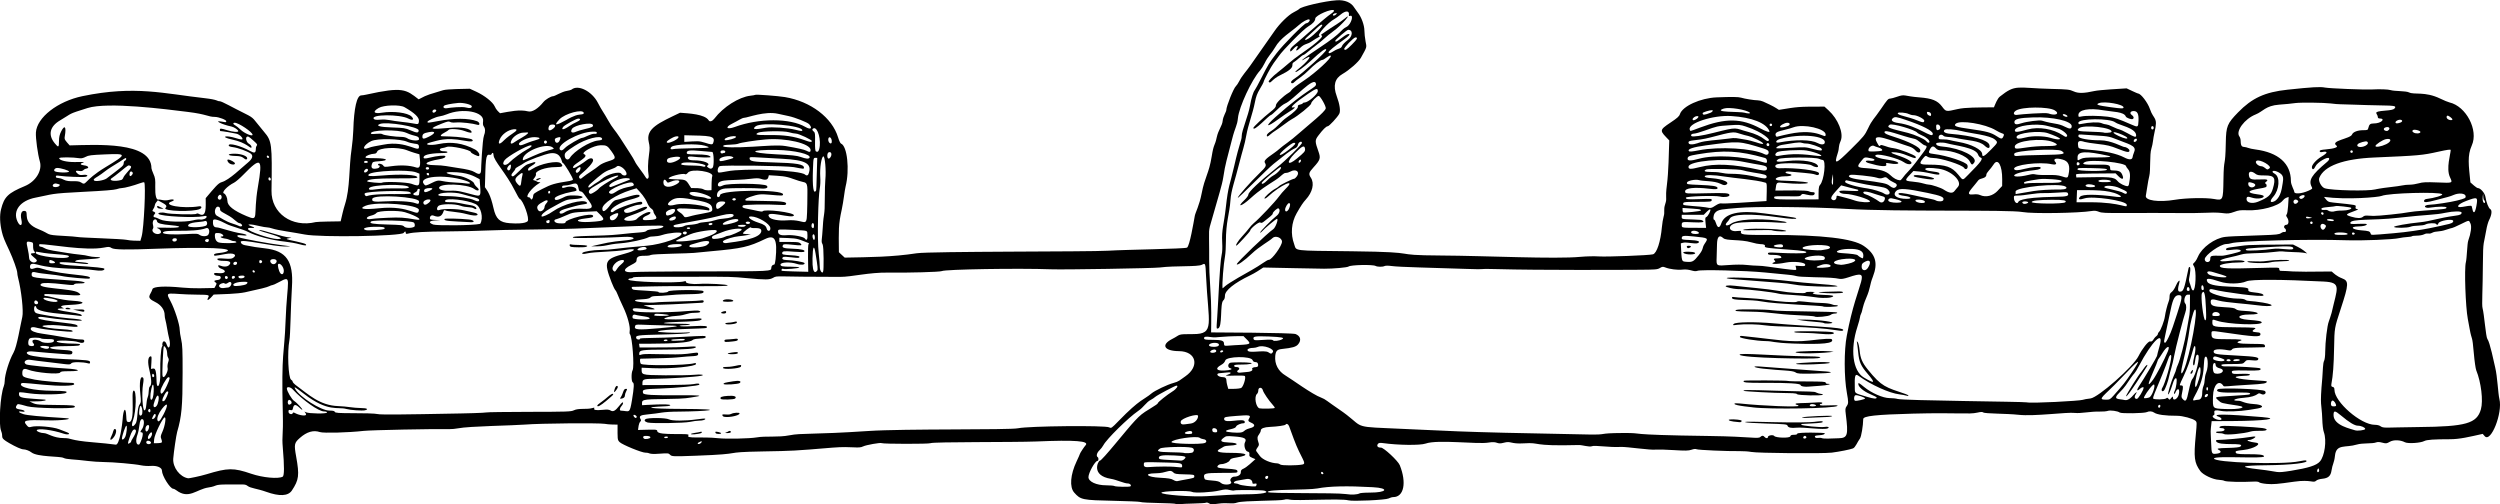 <?xml version='1.0' encoding='utf-8'?>
<svg xmlns="http://www.w3.org/2000/svg" version="1.1" id="Layer_1" x="0px" y="0px" viewBox="0 0 5000 1008" style="enable-background:new 0 0 5000 1008;"> <g> <path d="M4998.8,798c-2.7-11-3.9-44.5-8.4-63c-2.5-10.4-10.5-50.4-15.7-57.2c-3-3.9-6.3-49.6-9.6-61.6c-1.8-6.8,0.4-35.8,0.7-89.5 c0.2-47.5,2.1-38.3,6.7-66.3c1.2-7.5,3.8-16.6,5.7-20.3c5.3-10.3,6.3-19.7,2.4-21.8c-3.4-1.8-8.1-13.7-9.8-24.9 c-1.1-7.2-9.8-17.2-14.9-17.2c-2.9,0-12.7-9.3-15.1-11.4c-3.4-34.5-6.5-53.4,2.8-74c13.7-30.4-11.2-78.3-44.8-86 c-2.8-0.6-11.1-4.1-18.6-7.7c-30.1-14.6-52.1-7.2-62.2-12.3c-6.4-3.2-28.9-2.1-36.8-4.6c-4.9-1.6-21.2-2.1-37.2-1.3 c-14.8,0.8-85.2-2-94.1-3.8c-9.5-1.9-25.2-1-75,4.3c-45.1,4.8-70.8,16.6-98.9,45.5c-21.6,22.2-23.8,27.6-24.4,60 c-1,54.8-4,25.7-4.7,75.1c-0.6,40.6-0.9,41.3-18.7,38c-15.9-2.9-55.9-2.2-78,1.5c-33,5.5-60.7,1.6-58.5-8.2 c1.3-5.6,4.1-28.9,6.9-39.4c2.9-11.1,0.4-43.3,4.2-54.7c3.3-10.2,3.3-20.1,6-31.4c7.9-33.4-1.2-24.7-9-47.9 c-4.2-12.5-18.1-30.8-23.5-30.8c-1.3,0-21.1-9.5-23.1-10.4c-10.6,0.7-53.6,3-64.1,5.3c-21.8,4.8-32.5,5-41.9,0.7 c-8.2-3.7-11.3-4.1-44.5-4.9c-70.2-1.7-70.8-10.1-102.9,15.3c-5.2,4.1-9.5,15.7-11.9,21.5c-33.6,0.4-57.3,0.1-72.4,3.5 c-24.1,5.5-23.3,5.7-31.8-5.5c-8.8-11.5-19.9-15.9-44.3-17.8c-33-2.5-28.4-7.2-45.3-1.3c-5.8,2-12,3.7-13.8,3.7 c-3.9,0-5.7,2-18,20.1c-14.9,21.9-17.6,21.2-26.4,39.9c-6.1,12.9-8.6,16.1-33.3,40.5c-31.8,31.5-34.9,32.5-27.2,8.7 c3.9-11.9,0.4-11.6,6-24.9c6.2-15-5.1-43.3-24.3-60.8l-8.2-7.5c-54.5,0-52.6,0.3-91.1,6.5c-9.1-5.8-10.3-7-31.7-16.7 c-2.9-1.3-7.7-2.4-10.7-2.4c-6.9,0-25.9-3-33.3-5.3c-5.2-1.6-18.8-1.8-48.7-0.6c-32.5,1.3-68.4,17.6-73.6,33.6 c-1.4,4.4-5.3,7.8-18.3,16.5c-24.7,16.4-21.9,16.2-3,36c-0.7,23.7-1.5,64.4-4.6,88c-4,30.5,0.9,26.2-3.5,39.4 c-4,12.1-0.1,14.8-3.2,25.2c-1.2,4-2.7,13.4-3.4,20.7c-2.6,29.1-10.2,52.5-17.9,54.5c-7.8,2.1-92,5.3-108.5,4.2 c-8.8-0.6-24.9-0.2-36,0.8c-51.3,4.9-190.1-2.1-278.6-2.6c-112.9-0.6-26.7-6.7-179.1-8.5c-121.6-1.4-110.2,0-115.4-14.3 c-7.5-20.5-5.6-43,5-61.7c8.8-15.4,12.8-21.4,18.2-27.3c13.6-14.8,17.7-32.4,10.2-43.8c-4.9-7.4-4.2-10.3,5.2-20.6 c13.7-15,14.8-18.3,10-31.8c-7.2-20.2-7.2-22.6-0.3-31.8c8.9-11.9,15.7-18.7,18.8-18.7c2.8,0,19.4-17.9,23.1-24.9 c2.9-5.5,1-18.9-5.1-35.4c-7.7-21-3.9-35.4,11.5-44.2c13.9-8,32.3-24.2,36.9-32.5c12.5-22.5,11.8-20.1,9.3-32.9 c-1.2-6.4-2.3-16.1-2.3-21.4c-0.1-10.9-5.9-26.9-13.2-36.1c-2.4-3.1-5.6-7.6-7.1-10c-6-10.2-19.2-15.7-35-14.6 c-24.5,1.6-72.1,12.7-75.2,17.5c-0.5,0.8-5.6,3.8-11.2,6.7c-10.2,5.1-27.9,22.5-37.9,37.1c-6.3,9.3-39.8,56.5-49.3,70.3 c-6.2,9-15.7,18.9-21.4,30.1c-2.2,4.3-5.2,8.8-6.7,10.1c-4.5,3.8-19.2,40.3-19.2,47.8c0,3.3-6.5,12.6-7.3,21.8 c-0.8,9.4-8.6,17.7-11.8,32.6c-4,18.8-5.8,11.4-10.1,38.3c-5.7,35.3-13.5,39.7-20.2,74.5c-4.5,23.4-12.4,37.8-13.6,44.3 c-2.4,13.1-10.3,60.8-15.6,63.6c-4.9,2.6-120.3,3.9-158.2,6.2c-36.6,2.3-355.7,1-382.4,5.1c-49.4,7.6-93.9,7.7-144,8.7 c-6.9-6.5-4.4-4.1-11.6-10.8c-0.4-45.4-1.2-54.1,5.7-85.4c3.6-16.4,5.6-37.6,7.7-46c8.4-33.5,3.3-81.1-9.2-85.9 c-1.3-0.5-3.9-6-5.8-12.3c-12-39.7-54.7-72-106.4-80.7c-13.1-2.2-57.4-5.6-59.1-4.5c-0.7,0.5-5.2,1.3-10,1.8 c-22.8,2.6-54.3,22.6-71.9,45.7c-4.1,5.4-9.3,7.1-11.3,3.7c-7.9-12.8-40-14-57.4-15.4c-42.4,20.4-68.8,31.3-62.7,58.1 c2.2,9.5,2.3,13.5,0.6,25.7c-2.3,16.3-2.6,31.6-0.9,40.6c1.4,7.4-2.9,10.5-6,4.4c-3-5.8-18.9-25.2-21.3-31.3 c-2.1-5.3-18.2-29.4-29.7-47.4c-10-15.5-15-18.9-23.8-34.8c-9.2-16.5-12.4-19.3-20.4-34.9c-11.9-23.4-39.8-37.5-52.8-26.7 c-1,0.8-5.1,2-9.2,2.6c-10.6,1.6-24.2,10.7-27.8,10.7c-4.3,0-15.2,6.6-19.2,11.5c-10.8,13.5-22.6,20.8-30.6,18.8 c-17-4.3-36.4,0.2-56.2,3.7c-3.5-3.3-7.5-6.5-10.8-13.9c-3.8-8.5-20.2-21.5-36.7-29.1l-13-6c-8.7,0.2-45.8,0.6-53.2,2.9 c-27.4,8.8-29,7.4-49.1,18.3c-25.4-19.7-31.3-25.7-104.4-9.5c-3.9,0.9-8.6,1.6-10.3,1.6c-8.9,0-14.7,25.3-16,69.5 c-0.3,10.1-1.8,26.7-3.3,36.8c-5.8,37.9-2.8,79-13.5,112.1c-3.2,9.8-6.4,24.4-8.5,33.5c-8.7,0.1-45.8,0.6-49.8,1.5 c-47.7,11.6-89.1-17.7-88.5-62.6c1.4-94.3,0.8-99.5-15-118c-23.1-27.2-17.7-26.4-38.5-36.6c-24-11.8-45.8-24.5-50.2-24.5 c-5.7,0-2.5-3-29.8-6.1c-80.8-8.9-139.3-25.9-244.4-4.1c-49.8,10.3-91.4,42.7-93.3,72.7c-0.7,11.5,3.7,43.6,7.9,58 c5.3,18-8.1,40.1-30.1,49.2c-33.6,14-41.3,21.5-47.5,46.4c-3.1,12.4-2.4,28.6,1.8,45.8c2.5,10.1,4.4,14.8,15,37.4 c7.2,15.4,15.6,38.9,15.6,43.8c0,2,0.7,6.4,1.6,9.8c6.6,25.4,11.2,67.3,8.5,78.5c-4,16.7-10.6,59.4-17.7,71.7 c-8.4,14.6-17.5,44-17.5,56.7c0,3.1-0.8,7.8-1.9,10.4c-7,17.7-10.5,76.1-5.4,88.8c5.9,14.5-4.6,12.6,16.4,24.8 c13.2,7.6,24.3,12.5,28.5,12.5c4.3,0,11.8,2.8,15.8,6c12.1,9.5,57.5,7.5,64.1,11c6.3,3.4,21.6,2.6,49.7,6.3c7.8,1,21.4,1.9,30.1,2 c19.3,0.1,62.7,3.9,75.4,6.6c5.1,1.1,13.7,1.6,19.2,1.2c12.7-1,22.6,3.2,22.6,9.6c0,9.9,16.3,36,22.5,36c1.2,0,4,1.4,6.1,3 c25.1,19.1,40.2-1.9,64.3-5.5c20.1-3,8.1-6.2,40.1-6c29.7,0.2,32.9-1.3,38.3,2.9c6,4.7,19.2,5.3,37,11.7c26.7,9.6,44,8.7,51.5-2.5 c14.2-21.4,15.3-30.5,8.6-67.9c-4.4-24.3-3.8-27.4,7.3-37.2c14-12.4,27.2-16.2,40.2-11.8c7,2.4,57.1,1.1,87.7-2.4 c14.1-1.6,140.3-4.2,171.2-3.5c4.6,0.1,12.4-0.6,17.3-1.6c22.1-4.4,111.8-5.6,134.1-7.5c29.1-2.5,147.6-3.5,159.3-1.5 c8.4,1.5,18.9,1.5,25.7,1.6c0,29.2-0.6,30.3,4.2,35c5.3,5.2,44,21.1,51.5,21.1c10.6,0,3.6,3.9,28.9,2c15.7-1.2,17.5-1,20.2,1.9 c3.5,3.8,5.4,3.9,51.7,2.2c106.8-3.9,43.8-7,134.7-8.6c60.1-1.1,60.7-1.1,138.9-7.6c40.3-3.3,51.3,2.6,61.2-2.5 c5.5-2.8,34.6-8,36.9-6.5c2.9,1.8,94.4,1.9,97.7,0.1c5.4-2.9,167.1-1.6,211.7-3.4c77.6-3.3,106.6-1.1,98.4,7.6 c-2.7,2.8-11.4,16.1-11.4,17.4c0,0.5-2.9,7.1-6.5,14.7c-12.6,26.6-14.5,51.4-4.9,62.4c12.9,14.6,15.7,15.2,80.9,16.6 c25.8,0.6,48.4,1.5,50.2,2.1c8.5,2.7,69.8,2,72.1,4.2c0.2,0,1.2,1.2,7.3,0.4c9-1.3,50.5-1.3,53.3-3c1.1-0.7,3.8-0.1,6,1.4 c3.4,2.2,5.9,2.3,17.2,0.7c21.7-3.1,28,1.6,39.2-2.4c11.9-4.2,87.2-3.1,94.4-5.8c2.3-0.9,6.7-0.9,10.7,0 c12.5,2.8,102.1-2.7,117.2,1.4c8.8,2.4,74.3-0.7,80.2-3.7c2.9-1.5,7.2-2.8,9.5-2.8c21.2,0,27.1-28.7,13-63.8 c-3.5-8.7-32.4-35.6-37.9-35.2c-6.2,0.4-9.1-3.5-5.6-7.6c1.5-1.8,4-2.2,9.7-1.4c30.5,4.3,74.7,4.8,85.4,1 c24.4-8.7,104.1,1.8,125.7-2c19.8-3.5,15.4,4.6,30.8,0.3c14.8-4.1,12.8,3,40.5,1.2c35.3-2.3,10.9,6.1,109.3,3.4 c6.8-0.2,22,4.6,26.3,2.4c5-2.5,35.2,2.7,57.4,1.4c12-0.7,60.5,7,71.2,5.3c2.8-0.4,18.2,0,34.3,1c24.8,1.5,30.3,1.4,36.4-0.7 c4.6-1.6,8.2-2,10-1c3.1,1.6,62.1,4.2,85.9,3.8c7.9-0.1,18.5,0.6,23.4,1.6c12.1,2.5,143.5,3.6,161.3,1.4 c15.1-1.9,36.6-6.2,42.2-8.4c5.1-2,8.9-12.9,14.1-19.9c2.7-3.7,6.3-25.5,6.5-38.8c0.1-6.2,25-8.9,99.6-10.9 c89.9-2.4,111.6,1.9,128.5-2c7.1-1.6,10.3-1.7,11.9-0.4c3.3,2.7,46.9,2.1,70.4,4.7c31.8,3.6,97.1-5.7,113-3.7 c11.2,1.4,31.7-3.2,49.4-2.7c6.5,0.2,13.8-0.5,16.4-1.4c4.7-1.8,20.1,0.3,23.8,3.3c3.1,2.4,49.4,1.7,54.4-0.9 c4.3-2.2,10.5-1.8,14.2,0.9c5.9,4.3,22.6,6.6,46.4,6.5c10.9,0,31.2,5.5,36.2,9.8c3.3,2.8,3.3,3.4,0.9,28.8c-4.3,45.2-3,55.2,9.1,72 c5.5,7.6,25.6,17.1,37.3,17.5c4.2,0.2,9.2,1.1,11,2.1c3.5,1.9,35.1,2.7,56.3,1.5c7.7-0.4,11.9,0,13.1,1.4c1,1.1,7.9,2.6,15.4,3.2 c12.8,1,20.6,0.4,54.7-4.5c34.4-4.9,38.2,3.7,44.1-2.1c1.6-1.6,6.7-3.2,12-3.7c12-1.2,16.9-5.6,18.5-16.6 c1.8-12.4,5.4-15.2,6.9-29.5c2.5-24.3,20.6-15.3,44-22.4c11-3.3,31-1.4,37.9-4.1c3.3-1.3,6.9-1.2,12.8,0.4c7.6,2,8.7,1.8,15-1.8 c7.5-4.3,20.9-3.9,30.3,1c6,3.1,31.1,1.5,38.7-2.5c4.9-2.6,19.4-3.6,51-3.6c20.3,0,38.9-4.7,65.8-10.7l4,4.6 C4981.7,886.3,5005.7,825.7,4998.8,798z M4965.5,392.6c1.9-15.3-0.6,5.6,2.9,7.7c0.9,0.6,1.7,2.1,1.7,3.4 C4970.1,408.9,4963.8,406,4965.5,392.6z M4304.9,252.2c3.3,0,3.3,6.7,0,6.7C4301.5,258.9,4301.5,252.2,4304.9,252.2z M4952.8,411.9 c-1.1,6.4-3,11.9-4.1,12.3c-2.2,0.7-2.7-0.4-4.5-8.6c-1.1-5.2,0.1-5.1-18.7-1.9c-15.3,2.6-10.9-5.1,6.9-11.8 C4955.2,393.3,4956,393.7,4952.8,411.9z M4820.7,453.5c7.9-3.2,24.5-1.2,30.6-4.7c4.8-2.7,19.4-3.3,20.9-0.8c1.6,2.5,3.9,2,4.5-1.1 c1.1-5.7,29.8-10.3,29.8-4.8c0,3.3-3.9,5.2-15.9,7.5c-3.1,0.6-46.3,12-103.8,16.9c-48,4.1-44.2,4-45.5,0.6 c-1.7-4.7-3.2-5.2-19.2-6.5c-18.2-1.4-22.9-7.4-6-7.7c10.3-0.2,16.7-1.7,17.5-4.2c0.4-1.2-4.7-1.5-16.2-1 c-14.4,0.7-16.8,0.4-16.8-1.8c0-8.9,46.1-4.6,94.6-10.2c62.4-7.1,73.9-5.5,95.9-10.2c16.1-3.4,32.1-3.5,32.1-0.2 c0,3.4-3,4.9-12.6,6.1c-34.5,4.7-48.4,10.9-71,13.2c-24.1,2.4-52.1,7.4-51.5,9.2C4789.1,456.3,4814.3,456.1,4820.7,453.5z M4709.5,467.3c-0.6,2.9-5.5,2.9-5.5,0C4704,463.2,4709.9,465.3,4709.5,467.3z M4931.2,392.1c0.6,4.1-0.6,4.7-17.2,9 c-12,3.2-46.1,8.3-55.2,8.4c-2.8,0-6.2,0.8-7.6,1.7c-3.7,2.5,1.1,5.2,7.5,4.2c17.6-2.6,34.3-2.8,34.3-0.3c0,2.8-3.3,3.2-43.5,6 c-13.3,0.9-27.6,2.4-31.8,3.3c-10.9,2.4-61.4,7.7-70.7,7.4c-12.1-0.4-17.1-1.9-21,1.7v0c-3.8,3.4-11.6,3.4-23.3-0.1 c-12.8-3.8-12.3-4.6,7.1-11.7c6.6-2.4,7.5-3.2,4.5-3.6c-3.1-0.4-3.7-1.3-3-4.3c1-4.1,2.3-3.8-45-8.7c-11.3-1.2-11.1-2.3-18.3-11.3 c45.4,6.2,109.1,0.7,115.3-2c13.6-5.8,115.7-8.6,121-3.4c2.3,2.3-15.4,7.7-31.5,9.6c-2.4,0.3-4.4,1.8-4.7,3.4 c-0.8,4.2,5.1,3.8,24.5-1.4c23.3-6.3,25.9-6.3,35.4-10.4C4918.1,385.4,4930.5,386.7,4931.2,392.1z M4655.9,420.9 c-3.6-3-13.1,1.3-13.1-3.1c0-1.9,3.2-2.8,13.8-3.7c7.6-0.6,14.4-1.5,15.1-2c1.5-0.9,29.2,2.2,30.5,3.4c2.6,2.5-6.8,5.6-16.9,5.6 c0-0.2-12,0.2-15.2,1.3C4665.7,424.1,4658.8,423.3,4655.9,420.9z M4667.7,440.4c-0.4,2-1.5,2.2-8.5,1.3c-8.1-1-6.6-4.1,1.7-3.5 C4664.8,438.6,4667.9,439.5,4667.7,440.4z M4647.9,448.3c4.6,2.1,5.1,4.2,1.8,8.5c0.2,0-4,6.4-7.7-0.4 C4639.1,450.8,4642.7,445.9,4647.9,448.3z M4644.6,424.6c4.3,0,2.6,7.9-1.4,3.9C4641.2,426.5,4641.9,424.6,4644.6,424.6z M4695.2,467.7c0.5,1.6-2.8,2.1-12.8,2.1c-11.1,0-13.5-0.5-13.5-2.6C4668.8,463.8,4694.1,464.3,4695.2,467.7z M4894.6,231.4 c1.7-1.1,10.2,5.2,10.2,7.5c0,2-5.1,1.9-8.8-0.3C4892.9,236.8,4892.1,232.9,4894.6,231.4z M4825.7,260.4c2.6-2.6,16.1,1,15.1,4 c-1,3-10,3.3-13.8,0.5C4824.4,263,4824.1,262,4825.7,260.4z M4877.2,303.3c17.5-3.9,24.3-4.8,24.2-3.2c-0.2,8.2-9.5,36.5-1.6,54 c5.7,12.5,6.7,12-24.7,10.8c-23.3-0.9-29.6-0.6-37.5,1.7c-5.2,1.5-13.3,2.8-18.1,2.8c-12.4,0-13.6,2.2-41.1,5.1 c-15.6,1.7-28.3,4.3-27.5,4.3c-15.1,3.8-87,2.2-101.3-2.2c-6.7-2.1-13.5-14.7-11.1-20.7c9.6-24.1,48.2-38.3,110.7-40.9 C4837.7,311.2,4844.7,310.6,4877.2,303.3z M4700.6,303.2c0-3.3,5-3.3,5,0C4705.7,306.6,4700.6,306.5,4700.6,303.2z M4715.6,288.3 c2.3-2.8,16-6.7,18.4-5.2c3.3,2,1.9,5.8-3.1,8.4C4721.8,296.2,4711,293.9,4715.6,288.3z M4771.8,278.3c11.6-2.4,12,4.5,0.6,10.1 c-9.7,4.7-21.5,6.7-21.5,3.6C4750.9,289.1,4765.2,279.7,4771.8,278.3z M4771.9,254.5c5.5-1.4,8.8,1.5,5.8,5.1c-1.2,1.4-3,2.5-4,2.4 C4766.6,261.6,4765.4,256.2,4771.9,254.5z M4796.6,240c7.6-2.5,13,3.9-0.4,6.5C4789,248,4789.3,242.4,4796.6,240z M4511.5,228.8 c14.4-5.7,19.6-17.5,46.9-19.5c11.9-0.8,24.8-2.1,32.6-3.2c10.5-1.4,56.3-0.9,70.2,0.8c18.9,2.3,16.5,1.2,48.8,2.5 c69.7,2.8,87.2-0.6,78.5,8.1c-1.7,1.7-7.6,3-17.5,3.7c-28.9,2.3-15.3,5.2-15.3,13.3c0,1.6,1.6,2.5,4.1,2.5c11.2,0,4,10-13.5,10 c-5.8,0-8,2-9.6,8.8c-1,4.3-1.6,4.6-10.3,4.6c-11.2,0-20.4,3.6-22.3,8.6c-3.1,8.5-44.8,12.3-31.1,22.3c4.1,3-4.5,6.1-21,7.5 c-9.6,0.8-12.6,1.6-12.6,3.5c0,5.2,12-1.9,13.7,2.7c0.4,1-4.1,4.7-9.9,8.1c-10.9,6.4-20.4,17.2-19.4,22.1c1,5.1,4.1,4,7.1-2.5 c3.6-8.1,25.4-20.8,27.3-15.9c0.7,1.8-0.7,4.1-3.8,6.8c-31.8,26.7-38.1,37-30.7,50.8c1.6,2.9,0.8,3.7-7.1,7.2v0 c-13.7,6-28.1,7-28.1,2c0-3.1-6.7-13.7-6.7-21.5c0-35-25-57.2-71.1-63.2c-5.5-0.7-12.2-2.1-14.8-3.2c-9.7-3.9-14.3,2.1-14.6-14.4 c0-2.8-1.2-6.5-2.5-8.3C4470.8,262.5,4489,237.7,4511.5,228.8z M4622.8,443c3.3,0,3.3,5,0,5C4619.5,448,4619.5,443,4622.8,443z M4612.5,435.9c-2.9-4.7,6.7-1.6,12-0.2C4622.3,436,4613.7,437.8,4612.5,435.9z M4599.6,396.7c-2.2-2.2-1.1-4,3.3-5.7 c5.6-2.1,8.5,0.3,4.7,4.1C4607.7,394.9,4603,400,4599.6,396.7z M4595.3,405.1c-2.8,3.4-6.7,3.5-8,0.1c-1.7-4.4,3.1-7.9,7-5.1 C4597.1,402.1,4597.2,402.8,4595.3,405.1z M4546.6,393.4c12.3-14,14-39.5,3.1-45.7c-2.6-1.5-4.7-3.2-4.7-3.8 c-0.1-5.9,17.5,1.2,20.2,8.2c1.8,4.6,1.6,6.9-1.7,25.2c-3.6,19.7-14,24.8-13.8,24.8C4540.2,407,4538.6,402.5,4546.6,393.4z M4504.3,395.4c9.6,3.1,23.1,1.5,23.1-2.7c0-1.8-3.4-2.9-12.9-4.1c-21.3-2.8-20.5-7.1,2-11c15.8-2.7,16.7-3.1,16.7-6.4 c0-5.6-6.1-3.4-1.3-7.3c5.8-4.7,3.2-5.7-12.6-5c-17.8,0.9-20.8-0.5-21.6-9.6c-0.6-7,5.4-7.8,13.1-1.8c3.7,2.9,6.8,3.4,19.3,3.4 c19.1,0,22,4.9,15.6,26.5c-3.9,13-9.5,17.9-29.8,26.1v0c-11.4,4.6-22.8,2.1-22.8-5.1C4493.1,393,4495.1,392.4,4504.3,395.4z M4496.5,368c0-3.7,0.5-4,5.3-3.1c7.3,1.5,10.4,4.2,7.9,7.1l0,0C4505.3,377.3,4496.5,374.6,4496.5,368z M4513,321.7 c6.6-4.1,31.8,10.5,26,14.9l0,0c-4.2,3.2-4.5,3.1-9.1-0.8c-2.1-1.8-5.3-3.3-7-3.3C4516,332.5,4508.6,324.5,4513,321.7z M4197.9,206.3c11.4-4.4,49.2,2.3,49.2,8.6l0,0c0,2.5-4,2.5-25.7-0.5C4195.4,210.9,4190.5,209.2,4197.9,206.3z M4207,220.6 c18.3,3.2,40.8,2.6,44.6,12.4c1.1,2.8,11.5,6.5,14,5c2.8-1.7,1.9-5.3-1.9-7.9c-5.1-3.4-3-8,3.5-8c7.6,0,10.4,5.5,9.8,19.4v0 c-0.6,13.4-0.8,13.5-14.7,7.4c-25.7-11.3-33.4-13.8-46.9-15.5c-17.4-2.1-43.8-2.4-52.3-0.5c-6,1.3-6.3,1.2-6.3-2.9 C4156.8,219.5,4177.9,215.5,4207,220.6z M4265.2,314.1c-0.7,5.7-6.7,6.1-16.7,0.8c-15.3-8.1-41.1-12.7-58.3-14.3 c-35.6-3.3-32.9-2.6-34-9.4c-1.5-9.2,1.8-11,13.3-7.3c2.7,0.9,14.6,2.7,26.6,4.1c18,2,24.7,3.6,38.9,9.3 c19.2,7.6,23.9,8.4,23.9,3.7c0-2.8-6.1-7-10.2-7c-3.6,0-26.1-13.4-48.1-13.4c-23.3,0-43.8-3.7-43.8-8c0-4.1,0.1-4.1,13-3.1 c35.1,2.6,44.8,1.7,58.2,7.2c28.1,11.6,46.1,13.9,40.4,27C4266.7,307.5,4264.9,314.1,4265.2,314.1z M4254.7,266.3 c-19-10.5-13.7-5.1-28.5-12.4c-15-7.5-12.8-3.3-23.4-7.7c-6.1-2.5-23.8-1.7-41.4,1.9c-3.9,0.8-4.6,0.4-4.6-2.6 c0-8.9,63.2-9.4,73.8-0.7c6.4,5.3,41.7,11.1,41.7,26h0C4272.2,275.3,4269.6,274.6,4254.7,266.3z M4237.5,272.1 c-10.8-5-14.1-9.1-5.9-7.2c7.4,1.7,20.2,7.5,22.3,10C4257.3,278.9,4249.1,277.5,4237.5,272.1z M4267.5,281.2c0.3-1.7,2-3.3,3.7-3.7 c2.2-0.4,2.9,0.3,2.5,2.5c-0.3,1.7-2,3.3-3.7,3.7C4267.8,284.1,4267.1,283.4,4267.5,281.2z M4157.4,256.8 c8.5-8.5,70.8-1.6,65.4,7.2c-1,1.6-14.6,2.3-16,0.9c-0.4-0.4-12-1.1-25.7-1.5C4155.9,262.7,4152.5,261.7,4157.4,256.8z M4155.1,314.3c0-12,17.2-12.7,61.5-2.7c9.5,2.2,1.6,3.3-22.6,3.3c-21.8,0-27.3,0.5-32.1,2.9 C4154.6,321.6,4155.1,321.9,4155.1,314.3z M4183.4,336.2c24.8,0.5,32.7,1.4,30.1,3.6c-3.6,3.2-58.4,2.5-58.4-0.7 C4155.1,335.7,4155.5,335.7,4183.4,336.2z M4156.3,324.5c3.8,0.7,3.9,5.3,0,6.1c-2.1,0.4-2.9-0.5-2.9-3S4154.3,324.1,4156.3,324.5z M4231.2,346.7l5.3,5.4c8.3,8.5,12.3,6.8,7.7-3.3c-2.8-6.1-7.1-7.9-19.3-8c-3.7,0-4.6-0.8-4.6-4c0-7.2-3-7.9-28.6-7.5 c-23.8,0.5-29.8-0.9-22-5.1c11.6-6.2,82.4,0.9,82.4,8.2c0,0.7,1.9,3.6,4.3,6.4c4.3,5.1,4.7,14,1.5,29.9c0.2,0.1-1.1,3.8-2.8,3.7 c-5.6-0.2-15.9-5.4-19.6-9.9c-8-9.7-15.3-8.6-82.8-7.6l-0.5-3.8C4151.4,346.9,4146.9,347.5,4231.2,346.7z M4235.9,388.8 c8.8,4.2,7.7,6.3-2.7,4.9c-40.4-5.4-68.2-5.5-73-0.3c-5,5.4-1.3,6.8,8.7,3.4c16-5.4,83.3,4.5,84.5,12.5l0,0 c1.4,9.6-7.3-4.8-73.7-4.8h-26.6l1-24.3C4185.5,380.4,4216.1,379.3,4235.9,388.8z M4173.9,369c4.3-1.5,16.3,0.7,16.3,3.1 c0,1.7-2.4,2.3-9.2,2.3C4172.2,374.4,4167.9,371.1,4173.9,369z M4196.9,361.7c0-3.3,23.6-2.9,24.7,0.5c0.5,1.6-2.6,2.1-12,2.1 C4199.3,364.3,4196.9,363.8,4196.9,361.7z M4247.1,386.1c-7.9-5.1-38.5-9.2-38.5-11.7c0-4.5,20.2-3.4,30.1,1.6 c8.9,4.5,15.1,5.9,15.1,9.2C4254.2,385.2,4253.3,390,4247.1,386.1z M4143.4,252.2L4143.4,252.2c0,6-3.9,6.3-13.5,1.3 c-14.7-7.6-21.5-4.7-46.1-12.2c-4.8-1.5-30.1,1.7-40.5,5.1c-10.6,3.5-14.5,2.8-14.5-2.5c0-5.8,9.5-8.2,37.5-9.1 C4105.4,233.4,4143.4,242,4143.4,252.2z M4063.4,404c0.9-2.9,13.5-4.2,40.6-4.4c23.3-0.1,30.3,1.2,26.6,4.9l0,0 C4126.8,408.3,4062.2,407.8,4063.4,404z M4111.2,393.6c-76.4,1.2-73.6,10-74.4,10c-2.4,6.3-9,0.3-9-8.2c0-4,0.5-4.3,8.4-4.3 c13.1,0,35.8-5.4,50.9-4.9c5.6,0.2,18.6-0.3,28.9-1c16.9-1.2,18.9-1,19.9,1.6C4138,392.1,4133.9,393.3,4111.2,393.6z M4053.7,406.8 c0,0.2-5.7,2.2-8-0.1C4039.3,400.3,4064.4,402.7,4053.7,406.8z M4131.1,373.2c4.7,3,0.2,5.8-9.2,5.8c-51.1-0.2-64.5,5.4-90.7,9.2 V383C4031.2,374,4119.1,365.4,4131.1,373.2z M4048,365.6c0-2.3,5.2-3.5,29.9-7.2c11.7-1.7,45.4,0.8,45.4,3.5 c0,3.4-6.9,4.1-36.8,3.9c-15.2-0.1-30.1,0.3-33.1,1C4049.2,367.6,4048,367.4,4048,365.6z M4123.3,352.6c-7.1-2.3-13.7-2.9-29.3-2.6 c-31.9,0.6-20.1-4.3-37.5-0.1c-38.3,9.2-41-4,13.1-9.7c8.9-0.9,13.6-3.2,11.3-5.5c-2-2-18.2-0.5-31.7,3 c-13.6,3.5-19.8,3.6-20.9,0.3c-2.7-8.2,51.1-15,75.3-9.5c7.3,1.7,10.8-0.3,7.4-4.1c-6-6.7,0.4-9.1,14.1-5.3 c12.4,3.4,15.8,12.4,11.8,30.8l0,0C4135.5,356.1,4134.6,356.3,4123.3,352.6z M4055.5,258.9c-21.3,5.9-26.3,6.2-25.7,1.4 c1.3-9,42.2-14.4,64.4-8.6c7.2,1.9,16.9,4.3,21.4,5.4c8.6,2,20.6,11.8,18.5,15.2c-1.4,2.3-2.7,2.1-8.4-1.7 C4106.4,257.7,4077.2,252.9,4055.5,258.9z M4100.7,275.6c-12.6-3.8-35.8-4.2-48.8-0.8c-14.4,3.7-19.3,3.4-18.7-1.3 c1.1-7.7,45.7-12.9,62.3-7.2c13.2,4.5,24.4,9.6,24.4,11.2C4120.2,277.5,4120.1,281.4,4100.7,275.6z M4106.1,284.2 c13.6,5.8,8.8,8.2-16.3,8c-9.7-0.1-25.4,1.1-35,2.5c-24.1,3.6-25.2,3.6-25.2-1.6C4029.6,281.5,4084.8,275,4106.1,284.2z M4123,301.8c10,6.4,5,7.4-37.3,8.1c-22.1,0.3-43.6,1.1-47.9,1.8c-7.9,1.2-10.7-0.2-9-4.6C4031.1,300.9,4114.3,296.3,4123,301.8z M4130.9,229.1c7.6,3.5,3.5,6.6-3,2.9C4123.4,229.4,4126,226.9,4130.9,229.1z M4031.8,221.2c12.1-7.9,65.1-8.2,77.7-0.5 c11,6.8,1.4,11.5-12.6,6.2c-5.7-2.2-56.3,1.7-61.6,2.7C4027.2,231.3,4024.9,225.8,4031.8,221.2z M3911.3,247.6 c8.2-8.2,59.4,0.1,80.4,13c4.4,2.7,9.9,5.4,12.1,6c4.5,1.1,5,2.6,2.4,7.5c-2.3,4.3-4.3,4-13.3-2c-10.7-7-20.4-9.6-52.6-14.1 C3912.1,254.1,3906.7,252.2,3911.3,247.6z M3995.6,381.3c-9.8,10.6-23.9,14.1-35.5,8.8c-3.2-1.5-7.9-1.9-13-1.3 c-18,2.2-5.8-8.8,3.8-21c2.3-2.9,4.9-6.3,5.9-7.4c3.4-4.3,15.9-3,15.9-11c0-4.1,8.5-11,14.5-20.5c8.6-13.6,17.4,1.8,17.2,30 l-0.1,13.1C3994.5,382.4,3995.6,381.1,3995.6,381.3z M3886.6,271.3c3.7,3.7,11.7,1.7,22.9,4.2c27.3,6.2,48.4,5,59.9,16 c6.8,6.5,11.2,5.8,9.4-1.6c-2.5-9.8-33.1-18.5-78.4-22.3c-10.6-0.9-15.2-4.2-11.2-7.9c2.5-2.4,20.2-1.1,34.2,2.5 c18,4.7,56.8,7.9,66.9,17.3c5.8,5.4,5.8,5.4-8.4,19.9h0c-13.2,13.5-17.5,15.7-17.5,9c0-9-21.4-20.1-47.7-24.6 c-18.1-3.1-18.2-5-30.4-5c-8.4,0-9-0.3-9-4.1C3877.3,269.7,3882.9,267.6,3886.6,271.3z M3876,249.1c4.4,0.6,6.2,7.7,2.7,9.9 c-4.5,2.8-6.4,1.2-6.4-5.6C3872.3,249.4,3872.9,248.7,3876,249.1z M3871.4,296.3c3.2,3.4,5.6,4.4,11.3,4.4 c23.2,0,51.6,11.1,56.9,22.3c3.5,7.3,5.2,7.7,9,1.9c7.3-11.1-26.7-28.4-62.1-31.6c-10.3-0.9-14.2-2.6-14.2-6.1 c-0.1-2.5,13.4-2.9,21.1-0.7c15.4,4.5,57.9,8.4,62.8,22.7c0.9,2.7,3.1,5.3,4.9,5.9c6,1.9,1.5,8.2-24.9,34.7l0,0 c-11.6,11.7-9.7,11.7-19.7-0.5c-13-15.9-24.6-19.9-58.1-20c-19.4,0-21-1.5-12.9-11.8c9.3-11.8,4.4-1.6,20.2-1.6 c15.9,0,58.7,13.7,62.6,20c3.4,5.5,8.9,0.6,6.5-5.8c-2.4-6.2-41.4-19.1-66.9-22.1c-10.8-1.3-11.7-2.2-8.2-9 C3863.4,291.9,3866.6,291.2,3871.4,296.3z M3887.3,379.1c-5-3.4-24.2-9.8-29.3-9.8c-2,0-7.3-1.1-11.9-2.5c-4.5-1.4-14.1-3-21.2-3.6 c-18.3-1.6-15.7-2.7,2-21.2l12.2,1.1c20.9,1.9,43.9,10.8,39.2,3.1c-2.3-3.7-27.8-3.1-27.8-8.1c0-2.8,10.4-3,27.3-0.6 c24.7,3.6,47.5,25.1,38.2,36.1c-0.1,0.2-7.5,8.8-7.3,8.8C3904.7,387.3,3898,386.2,3887.3,379.1z M3871.5,400.8 c-4.3-2.5-17.9-4.1-45.3-10.5c-19-4.4-29.3-5.4-29.3-2.8c0,2,3.5,3.2,13.3,4.5c12.3,1.6,14.8,5.7,3.5,5.7c-20.5,0-29.9-7.1-21.1-16 c5.7-5.7,19.9-4.8,62,4c28.6,6,34.3,8.5,32,14.4v0C3885.5,403.3,3876.3,403.6,3871.5,400.8z M3849.5,404.7 c-1.3,2-10.7,1.7-15.4-0.6c-6-2.9-3.4-5.5,4.8-4.9C3846.6,399.8,3851.1,402.1,3849.5,404.7L3849.5,404.7z M3777.4,402.3 c-2.7-2.7,1.2-6.5,5.7-5.7C3828.5,405.7,3783.3,408.1,3777.4,402.3z M3855.4,223.7c3.8,0,6.8,2.3,6.8,5.2c0,3.6-1.2,3.8-5.4,1.4 C3853.7,228.5,3852.7,223.7,3855.4,223.7z M3795.6,226.2c0.8-2.3,16.2-1,21.8,1.8c2.5,1.3,6.9,2.4,9.7,2.4 c7.3,0,22.1,7.8,21.5,11.2c-0.8,3.9-2.8,3.9-13.1-0.4C3814.7,232.6,3794.1,230.7,3795.6,226.2z M3786.1,236.1 c3.9-3,7.1-2.5,25.1,3.6c34.1,11.5,54.4,21.9,54.4,27.9c0,11.4-29.8-16.7-69.3-21.6C3784.7,244.4,3780.4,240.3,3786.1,236.1z M3779.3,249.5c4.8-3.5,51.7,10.2,55.4,16.1c0.5,0.8,4.5,3.1,8.8,5c22.8,10.1,15.5,20.6,8.5,11.2c-2.8-3.7-23-12.7-35.7-15.9 C3780.4,257,3771.4,255.3,3779.3,249.5z M3748.3,291.9c1.5,0.9,5.1,2.2,8,2.9c6.2,1.4,10.5,5.5,6.9,6.7c-4.2,1.4-25.1,2-25.8,0.8 C3734.4,297.3,3743.3,288.8,3748.3,291.9z M3722,322.7c7.5-9.3,6.1-8.9,21.4-5.9c9.4,1.8,6.2,6-3.6,4.7c-9.7-1.3-11.2,2.1-2.2,4.8 c23.2,6.8,36.6,7.9,35,2.7c-1.1-3.4-0.8-3.5,6.2-2.3c23.2,4.3,24.4-3.3-0.2-6.7c-21.8-3-33.2-7.5-26-10.3 c6.9-2.6,44.9,7.4,54.7,14.4c5.6,4,11.6,5.5,14.6,3.5c4.9-3.2-6.5-10.3-27.1-17c-14.9-4.8-16-7.2-2.5-5.8 c20,2.1,42.5,17.8,38.9,8.4c-1.3-3.3-33.2-15.5-43.9-16.8c-15.4-1.8-23.7-8.7-26.8-5.5c-2.1,2.1-1.9,2.4-6.6-6 c-13.1-22.8,30-2.7,65,8.2c4.5,1.4,9.3,4.5,11.9,7.6c4.8,5.7,9.9,5.7,9.9-0.1c0-5.9-22.8-17.5-53.5-27.2 c-13.3-4.2-17.7-6.3-18.2-8.7c-1.5-8.1,32.8,7.1,60.4,13.1c6.6,1.4,15.7,12,20.3,12.9c8.2,1.6,2,7.1-18.6,34.8 c-11,14.8-20.3,22.2-25.4,29.8c-0.2,0-3.6,5.4-5.7,5.3c-6.2-0.4-12.6-3.9-19.4-10.4c-8.7-8.3-20.7-11.8-47.3-13.8 C3714.1,335.3,3712.9,333.8,3722,322.7z M3700.8,349.8c3.8-1.4,43.8,2.8,52.4,5.5c5.9,1.9,8.4,1.9,13,0.3c5.2-1.9,6-1.7,10.3,2.3 c2.5,2.4,7.4,5.5,10.9,6.9c6.4,2.6,7.8,5.6,4.3,9.1l0,0c-3.1,3.1-6.7,2.4-12.6-2.3c-6.1-4.8-11.5-5.9-59.2-12.3 C3700.8,356.9,3692.9,352.8,3700.8,349.8z M3693,360.6c12.5,2.7,38.6,8.7,51.2,10.4c23.5,3.3,28,4.5,32,8.6 c8.2,8.2-1.3,12.6-8.2,7.4c-3.6-2.8-23-8.8-32.2-10c-22.1-2.9-46.2-10-45.6-13.5C3690.5,361.7,3691.7,360.4,3693,360.6z M3769.3,399.5c-1.8,5.5-6.6,7.1-11.1,3.5c-6.1-4.7-21.8-13.1-27-14.3c-6.8-1.6-10-11.1,18.8-0.7 C3766.7,394,3771.7,391.9,3769.3,399.5z M3664.3,356.4c2.3-10.8,1.6-11.2,1.9,2.5c0.1,5.8-0.2,10.5-0.7,10.5 C3663.3,369.3,3662.8,363.7,3664.3,356.4z M3682.3,370.7c1.2,0.3,32.3,8.7,33.5,8.7c0.5,0,0.8,0.8,0.8,1.7c0,1.1-5.9,1.3-16.6,0.6 c-19.1-1.2-24.8-0.2-19.5,3.7c1.8,1.3,6.3,2.4,10,2.4c14.5,0.1,49.5,10.7,49.5,15.1l0,0c0,2.8-20.5,1.6-30.1-1.8 c-13.5-4.7-24-6.7-33.1-9.3c-3-0.9-3.8-0.4-3.8,2.3c0,4.9-4.1,7.7-8.1,5.6C3658.3,396,3665.4,389.3,3682.3,370.7z M3574.8,245.5 c5.7,0,6.3,4.5,0.8,6.5c-7.5,2.8-14.3,3.7-15.4,2C3558.7,251.6,3569.2,245.5,3574.8,245.5z M3586.9,254.6 c20.1-7.4,64.4,2.6,64.4,14.5c0,11.4-12.9-13.8-72.8-1.3c0.2,0-20,4.2-23,5.3c-2,0.8-3.3,0.2-4-1.8 C3547.7,261.4,3567.1,261.9,3586.9,254.6z M3635.5,286.2c-13.2-7.1-43.7-7.6-77.6-1.2c-8.6,1.6-6.6-4.6,2.3-7.1 c40.4-11.7,94.7-6.5,89,8.4C3649.8,286.3,3646.3,292,3635.5,286.2z M3625.4,297.8c-14.6-3.9-15.9-3.9-43.3-2.2 c-15.6,1-28.7,1.4-29.3,0.8c-1.6-1.6,4.9-5.6,10.6-6.5c21.7-3.5,34.8-6.3,40.4-4.2c2.4,0.9,6.4,1.5,8.9,1.4 c6.5-0.4,28.8,7.2,30.5,10.5C3645.5,302.1,3641.7,302.1,3625.4,297.8z M3554.6,304.2c4.9-3,45.9-5.3,58.2-3.2 c21.1,3.6,41,13.1,22.6,10.8c-30-3.7-49.2-5.4-79.1,0C3549.7,313,3548.6,308,3554.6,304.2z M3548.6,393.6c0.4-1.1,9.9-1.5,26-1.1 c22.8,0.6,25.6,0.3,27.6-2.4c2-2.7,3-2.8,11.1-0.8c10.6,2.5,15.2,1.9,16-2c0.9-4.8-5.3-1.3-11.8-4.8c-4.6-2.4-44.3-1.6-66.8-1.4 c2.8-17.4,0.5-16.9,18.7-15.1c46.2,4.5,79.5-2.4-8-4.9c-17.8-0.5-9.8-8.5,8.6-8.5c13.4,0,17.7-3.2,7-5c-9.5-1.7-7.1-5.5,2.7-4.4 c16,1.8,44.1,3.1,50.5,5.8c5.2,2.2,7.8,1.4,7.8-2.4c0-5.6-46.9-11.6-79.5-10.1c-8.7,0.4-11.1-6.3-3-8.3c12.5-3.2,61.4-1.5,67.5,2.4 c6.4,4.1,14.1,5,13,1.6c-2.7-8.8-31.7-13.7-60.6-10.2c-21.5,2.6-26.7,1.5-18.4-3.9c5.8-3.8,74.3-4.1,81.2-0.4 c2.1,1.1,5.3,2.1,7.2,2.2c7.3,0.4,2.9,40.8-5.4,50c-3.3,3.7-2.9,10.6-2.9,28.8C3550.8,399,3546.4,399.9,3548.6,393.6z M3541.7,247.2c3.3,0,3.3,5,0,5C3538.4,252.2,3538.4,247.2,3541.7,247.2z M3447.7,217.1c10.3-3.4,45.9,2.3,52.1,8.4l0,0 c1.9,1.9-4.8,1.8-10.8-0.1C3481,222.9,3422.9,225.3,3447.7,217.1z M3423.9,220.4c3.3,0,1.3,3.5-3.1,5.2c-12.3,4.8-15.5,5-15.5,0.6 C3405.3,224.6,3418.7,220.4,3423.9,220.4z M3394,232.2c9.9-0.2-8.8,13.1-8.8,6.4C3385.2,236,3390.4,232.2,3394,232.2z M3462.6,232.1c41.3,2.6,70,14,76.3,30.3h0c1.2,3.2-6.2,0.9-18.1-5.5c-38.4-20.7-69.2-21.1-121.1-1.6c-21.3,8-18.8,7.5-20.1,4.2 C3374.6,246.7,3425.9,229.8,3462.6,232.1z M3538.2,291c-2.1,3.4-7.5-0.8-4.1-4.2C3536.2,284.7,3539.8,288.4,3538.2,291L3538.2,291z M3537.2,303.5c0.8,5.3-3.2,7.6-8.4,4.8c-22.5-11.7-90.7-15.7-130.9-7.7c-12.7,2.5-18.6,3.1-19.9,1.8c-4.1-4.1,8-8.2,34.1-11.7 c66.3-8.9,65.2-9,115.5,6.5C3534.2,299.4,3536.8,301,3537.2,303.5z M3496.8,263.9c-29.7-7.7-18.3-11.2-69.7,1.8 c-23.3,5.9-41.9,8.6-44.1,6.5c-2.4-2.3,0.5-5,5.3-5c2.5,0,12-2.7,21.2-6c25.1-9,25.2-9,48.5-10.6c20.4-1.4,22.5-1.2,33.5,2.4 c36.9,12.1,49,27.3,46,27.3c0,3-3.7,2.3-8.4-1.6C3522.4,273.1,3509.6,267.2,3496.8,263.9z M3421.2,274.8 c42.5-11.2,45.7-11.7,57.2-7.8c18.1,6.1,17.3,2.8,36.3,12.3c16.4,8.2,15.3,11.5-2,5.5c-6.6-2.3-17.4-5-24-5.9 c-17.3-2.5-15.8-4-32.5-1.6c-22.1,3.1-44.9,3.5-58.5,8.2c0.2,0-18.1,6.9-20.4,0.8C3374.5,278.7,3391.3,282.8,3421.2,274.8z M3395.3,308.6c52-8.8,83.2-7.2,133.9,7.1c2.9,0.8,4.3,2.5,4.7,5.7c0.6,4.9-0.6,5.2-8.9,2.7c-39.1-12-96.9-15-127.1-6.6 c-15.6,4.4-22.7,4.5-22.7,0.2C3375.2,312.8,3378.1,311.5,3395.3,308.6z M3519.9,339.9c-53.2-11.8-89.8-13.5-120.3-5.7 c-18.8,4.8-23.2,4.6-22.5-1.1c1.3-11.1,71.4-17.4,108.5-9.7c33.2,6.9,46.4,6.7,47.9,11.5C3535.4,340.7,3531.1,342.4,3519.9,339.9z M3533.3,353.5c0,10-25.7-5.7-70.3-5.9c-20.5-0.1-17.9-3.6-38.9-3.6c-14.3,0-18.1-1.6-12-4.9c4.4-2.4,67.2-1.1,73.5,1.5 c2.3,0.9,11.7,2.9,20.9,4.4C3530,348.7,3533.3,349.7,3533.3,353.5z M3394.4,403.7c26.6-0.1,28.5-0.3,29-3.2c0.6-3-0.5-3.1-23.4-2.3 c-25.4,0.9-28.2,0.6-28.2-2.8c0-2.9,58-4.8,68.2-2.3c8.5,2.1,18.9,0.5,18.9-2.9c0-4.1-7.6-4.7-46.7-3.7c-40.5,1-42,0.9-42-3.7 c0-6.8,18.6-8.9,47.6-5.4c13.8,1.7,18.2,1.2,17.2-1.9c-1.1-3.3-10.1-4.7-36-5.7c-24.8-1-25.6-1.1-25.1-4.5 c0.5-3.8,16.7-7.2,23.9-5.1c8.9,2.6,30.2,1,43.1,7.3c6.3,3.1,8.5,3.4,11.3,1.9c8.6-4.6-5.6-11.1-28.3-13 c-11.2-0.9-14.4-1.8-14.4-3.7c0-3.4,17.8-3.2,39.3,0.4c19.1,3.2,62.6,6.2,82.3,12.3c3.2,1,2.7,5.3,1.9,36.7 c-31.1,2-86.2,5.9-90.8,4.7c-2.1-0.5-6.3,1.1-11.2,4.3c-8.3,5.5-9.1,5.6-19.8,3.5c-9.9-1.9-44.3-3.2-44.6-5.2 C3365.6,403.9,3366,403.8,3394.4,403.7z M3365.1,415.9c33.6,2.3,36.8,2.2,36.8,5.1c0,1.4-32,4.8-35.1,3.8 C3364.7,424.2,3365.1,418.2,3365.1,415.9z M3363.5,429.6h44c2-2,11-12,13-10.8c2,1.3-4.5,14-7.9,15.3c-3,1.1-2.2,4.7-0.4,21.6 c-50.4-0.2-48.7,0.9-48.7-6c0-6,0.7-6.2,22.3-5.1c18.4,0.9,24.3-0.1,19.5-3.3c-2.5-1.6-3.9-1.8-18.4-2.3 C3360.2,438,3363.5,439,3363.5,429.6z M3397.7,466.5L3397.7,466.5c-1.2,2-10.9,2-14,0.1c-3.3-2.1-0.8-5.2,4.2-5.2 C3393.2,461.4,3399,464.4,3397.7,466.5z M3366.1,485.5c7.4-1.9,24.7,3.3,29.8,0.6c6-3.1-0.4-5.5-16.6-6.1 c-14.3-0.5-15.8-0.9-15.8-3.8c0-4.9,3.4-5.4,24.7-3.2c28.7,2.9,28.9,3,21.3,14.2c-6.3,9.3-1.1,9.5-12.2,23.4h0 c-9.8,12.3-12.4,13.8-22.9,13.1c-12.4-0.8-10.7,0.8-12.8-37L3366.1,485.5z M2601.8,321.7c-0.7,3.7-5.3,5.8-4.5,1.5 C2598,319.5,2602.6,317.4,2601.8,321.7z M2593.8,317.1c-19.1,15.9-22.3,8-4.2-10.4c15-15.2,19.5-17.2,20.5-8.9 C2610.6,302.6,2609,304.5,2593.8,317.1z M2684.2,91.7c-2.2,6.3-6.4,4-17.1,10.7c-7.3,4.6-9.9,5.1-9.9,2c0-2.2,11.4-11.5,30.5-25.1 c10.5-7.5,13.7-11.3,9.5-11.3c-7.5,0-26.7,21-26.7,13.6c0-2.1,23.3-22,25.9-22c10.1,0,9.2,13.3-1.4,20.9 C2690,84.3,2685.1,89.3,2684.2,91.7z M2711,74.8c5.4,0,3.6,3.5-7.4,14.5v0c-10.3,10.3-13.4,12.1-15.2,9.1 C2686.9,96.1,2707.3,74.8,2711,74.8z M2672.4,28.6c-2.6,3.2-7.4,3.6-6.4,0.6c0.4-1.2,2.5-2.4,4.7-2.7 C2674.2,26,2674.4,26.3,2672.4,28.6z M2630.5,37.3c0-6.6,34.4-21.4,37.6-16.2c0.5,0.8-1.5,3.2-4.5,5.3 c-17.5,12.1-56.8,48.8-75.5,63.9c-4.5,3.6-7.8,7.8-7.8,9.6c0,4.5,0.8,4.2,7.4-3c5.8-6.4,10.2-6.5,6.3-0.2c-3.8,6-0.4,5.6,6.2-0.8 c9.9-9.7,13.9-6.4,23.9-13.6c10.1-7.3,18.9-9.8,14.4-10.6c-5.5-1.1,17.9-27.2,30.3-33.6c2.4-1.3,7.9-5.2,12.2-8.8 c10.3-8.6,18.2-8.3,16.8,0.6c-0.3,2,0.3,2.6,2.1,1.9c8.6-3.3,2.3,17.3-6.7,21.9c-13.7,7.1-5,9.1-54.2,41.7 c-29.8,19.7-45.6,32.1-27.1,21.2c15.6-9.2,3.4,7.1-17.1,22.9c-2.7,2.1-4.5,4.1-4,4.6c1.4,1.4,18.2-10.7,29.9-21.6 c22.4-20.9,31.7-27.5,31.7-22.7c0,4-48,47.6-62.7,57c-4.2,2.6-7.6,5.9-7.6,7.3c0,3.3,4,3.3,6.8-0.1c1.2-1.5,6.4-5.5,11.5-9 c5.1-3.5,13-10.3,17.6-15c9.8-10.1,22.9-20.1,26.3-20.1c4.1,0,15.4-11.4,17.3-8.2c2.4,3.8-30.3,33.9-53.8,49.5 c-32,21.3-22.5,19.6-30,24.1c-12.3,7.5-25.9,20.8-25.9,25.2c0,3.8-2.3,6.5-12.1,14.2c-13.4,10.6-33.1,29.1-33.1,31.1 c0,9.2,31.6-25.5,34.9-25.5c0.9,0,6.4-4.7,12.3-10.5c5.8-5.8,13.2-11.6,16.5-12.8c15.6-6.2,59-57.4,61.6-39 c1.1,7.9-16.3,8.2-81.1,66.2c-22,19.7-18.4,22,6.2,3.9c7.8-5.7,17.6-12.4,21.8-14.9c9.2-5.3,13.7-9.9,8.3-8.5 c-10.2,2.7,2.1-8.9,28.8-27c16.6-11.3,19.6-12.1,19.6-5.4c0,6.1-19.5,22.8-26.6,22.8c-1.9,0-3.5,0.7-3.5,1.5c0,0.8-2.3,1.9-5.1,2.5 c-3.9,0.8-5,1.8-4.6,4.2c0.6,3.4-8.5,12.2-22.3,21.6c-11.7,8-18.2,18.9-31.1,27.1c-5.5,3.5-8.8,6.7-8.8,8.7c0,3.5,1.9,2.9,8-2.6 c5.2-4.7,10.8-7.1,26.5-19c6.3-4.8,13.4-9.7,15.7-10.8c11.2-5.7,38.5-27.8,38.5-31.2c0-3.5,11.7-15.3,15.1-15.3 c3.3,0.1,15.3,21.5,14.1,25.2c-2.4,7.7-32.6,31.2-51.5,47.9c-21.8,19.3-32.9,25.4-40.5,32.3c-13.4,12.1-33.9,21.4-29.7,28.3 c3.6,5.9,2.4,8.2-11.4,21.5c-16.2,15.5-44.1,47.1-42.7,48.5c1.4,1.4,58.5-57.4,71.5-67.7c21.4-16.9,32.7-26.9,43.5-31.6 c2.9-1.3,4.7-3.7,5.4-7.1c1-5.1,7.8-8,7.8-3.3c0,3.3-32.1,34.8-50.2,49.4c-35,28-56.9,48.8-56.9,53.9c0,2-3.4,6.7-7.9,11 c-16.6,15.7-5.7,12.8,11.8-3.2c19.6-17.8,32.8-25.4,50.6-37c12.9-8.5,14.8-14,20.7-14.1c2.4,0,6.2-1.1,8.5-2.5 c11-6.3,20-0.1,13.4,9.2c-1.9,2.7-4.5,5-5.6,5c-3,0-28.9,12.8-30.3,14.9c-0.6,1-4,3.3-7.4,5.1c-8.1,4.1-23.2,17.8-21.5,19.5 c0.7,0.7,3.7-0.9,6.7-3.7c25.6-23.6,58.5-38.2,35.4-15.6c-4.2,4.1-10.3,11.2-13.6,15.8c-7.2,10.1-39.1,43.9-49.9,52.7 c-7.2,6-10.9,13.3-23.6,26.8c-7.8,8.2-14.6,19.6-10.9,18.1c2.3-0.9,27.1-28,27.1-29.6c0-4.2,17.3-18.3,20.2-16.5 c2.3,1.5,4.1,0.9,8.9-3.1c8.9-7.3,16.1-12.1,16.1-14.8c0-3.1,9.5-11.6,11.6-10.3c4,2.5,1.9,10.5-3.8,14.8 c-9.3,7.1-32.9,31.1-32.9,33.3c0,1.2,1.7,0.1,3.8-2.3c4.7-5.6,27.8-24.9,29.8-24.9c3.5,0-2.9,17.6-7.5,20.7 c-11.1,7.3-72.9,66.5-72.9,69.9c0,3.8,15.4-7,30.1-21.1c15.1-14.4,35.9-25.5,41.4-31.1c5.8-5.8,18.9-0.7,18.9,7.3 c0,8.3-20.2,36.2-26.2,36.2c-4,0-17,10.9-34,20.3c-8.1,4.5-47.2,26.3-53.9,32.8c-2.6,2.5-4.7,4.2-4.8,3.8 c-1.1-8.6,1.9-47.4,5.1-65.1c0.9-5,1.6-17.4,1.6-27.5c0-41.7,7.2-55.3,9.1-83c1.4-21.1,8.6-37.9,17.9-75.3 c5.8-23.2,10.6-35.8,13.9-55.2c3.4-19.6,12.8-43.6,17-65.2c2.3-12.2,4.6-18.2,10.2-27.5c3.9-6.6,7.2-12.5,7.2-13.3 c0.1-3.2,15.3-31.9,20.3-38.2c3-3.8,7.5-9.9,9.9-13.5c8.5-12.7,49.9-54.5,59.2-59.8C2625,48,2630.5,42,2630.5,37.3z M2617.9,76.6 L2617.9,76.6c-8.5,5.5-10.6,3.6-3.3-2.9c19.4-17.6,27.4-26.6,29.9-24C2646.4,51.7,2628.8,69.5,2617.9,76.6z M2577.8,299.3 c-11.9,9.1-17.1,11.9-18.2,10c-1.6-2.5,23.6-23.7,28.1-23.7C2593.4,285.7,2590.7,289.4,2577.8,299.3z M2546,351.4 c-4.1,2.1-11.9,9.4-11.6,9.4c-6.3,6.5-11,8.7-11,5.2c0-3.2,35.6-31.8,37.2-31.8C2566,334.2,2555.5,346.6,2546,351.4z M2577.7,418 c-3,5.7-7.5,6.6-7.5,1.4c0-4.6,5.2-13.2,7.9-13.2C2581,406.2,2580.8,411.9,2577.7,418z M1663.5,281.3c1.1,9.9-7,5.1-7-1.8 C1656.5,271.9,1662.6,273.4,1663.5,281.3z M1657.4,304.6c4.2-1.6,6.6,2.1,4.8,7.4c-0.9,2.5-2.9,4.8-4.5,5.2 C1653.8,317.9,1653.5,306.1,1657.4,304.6z M1646.7,312.8c3.3-0.6,5.8,28.4,4,46.1c-0.6,6-1.1,22.5-1.1,36.7 c0.1,39.6-2.3,27.3-4,58.3c-1.4,26.5-4,29-0.5,34.5c2.8,4.5,2.4,53.8,1.3,53.8c-0.7,6.9-6.8,0.1-6.8-7.6c0-4.9-0.9-17.1-2.1-27.2 c-3.6-31.4-0.8-115.7,1.9-129.6c1.3-6.5,1.7-16.2,1.1-24.3C1639.4,336.4,1642.8,313.5,1646.7,312.8z M1627.1,256.6 c8.4-3.2,16,24.7,11.3,41.5c-0.4,0-1.1,8.1-6.6,4.6c-1.4-0.9-1.9-6.6-1.7-19.4c0.3-15.5,0-18.4-2.6-20.2 C1624,260.6,1623.8,257.9,1627.1,256.6z M1629.7,474.9c0.2,0-0.2,4.9-1.6,4.9c-2.1,0-4.1-7.6-2.6-10 C1627.3,466.8,1629.7,469.6,1629.7,474.9z M1625.9,338.5c1-25.6,0.5-22.8,8.6-22.8c-1.5,64.3-2.1,65.4-2.4,65.4 C1626.9,389.7,1624.6,374,1625.9,338.5z M1625,517c0.5-24.6,3.1-28.8,6.1-10.1c4.5,27.9,4.9,32.3,3.2,34.4 C1634.3,541.5,1624.2,555.9,1625,517z M1625.5,446.3c1.7,0,2.5,1.7,2.5,5c0,4.8-1.5,6.3-3.9,3.9 C1621.9,453.1,1623,446.3,1625.5,446.3z M1623.8,282.4c-1.4,2.2-3.7,1.9-14.1-1.9c-21.8-8-41.2-10.7-72.4-10.4 c-24,0.3-28.5-0.7-21.2-4.6c6.3-3.4,51.3-4.1,61.7-1c5,1.5,11.3,2.7,14,2.7C1597.7,267.2,1625.1,280.2,1623.8,282.4z M1511.3,252.6 c11.1-8.9,93.3-1.8,93.3,8c0,2-2,1.9-13.4-1c-15.8-4-48.1-6.2-59.4-4.1C1509.3,259.8,1503.4,258.9,1511.3,252.6z M1464.5,247.2 c11.4-5.6,19.2-11.4,23.8-11.6c7.1-0.2,41.7-14.1,67.9-8c5.9,1.4,15.3,3.4,20.8,4.5c12.7,2.6,38.2,12.7,41.4,16.4 c7.2,8.4,3,11.5-7.4,5.5c-30.8-17.9-93.1-17.9-141.6,0l0,0C1453.2,259.9,1449.3,254.6,1464.5,247.2z M1449.4,278.5 c0.9-2.7,10.5-6.1,17.7-6.2c8.2-0.1,5.8,3.5-4,6.1C1452.6,281.2,1448.5,281.2,1449.4,278.5z M1459.8,289.4c7.4-0.2,14.9-1.1,16.7-2 c4.7-2.2,33.5-6.7,54.6-8.5c40.5-3.6,90.1,8.1,90.1,21.2h0c0,4.4-2.1,4.7-8.5,1.3c-4.3-2.3-18.3-5.4-41.1-9.2 c-15.9-2.7-38-0.4-65.9,1.2c-34.7,2.1-59.4,1.6-59.4-1.1C1446.4,290.4,1449.2,289.8,1459.8,289.4z M1619,315.5 c-1.7,2.7-7,2.2-17.7-1.6c-7.3-2.6-17.4-3.7-49.4-5.3c-56.1-2.8-54.9-9.5,1.7-8.7C1589.1,300.5,1623.3,308.6,1619,315.5z M1441.4,302.4c1.7-2.7,9.2-2,9.2,0.8c0,1.4-0.7,2.5-1.5,2.5c-0.8,0-2.7,0.4-4,1C1442.3,307.8,1439.9,304.9,1441.4,302.4z M1465.4,313.9c3,1.9,1.5,2.6-11.2,5.9c-13.6,3.5-15.3,3.4-15.3-0.6C1438.9,314,1459.2,309.9,1465.4,313.9z M1439.2,332.4 c4.6-2.5,134.7-0.8,148.6,1.9c19.6,3.8,20.1,3.8,20.1,1.2c0-7-13.7-9.4-62.8-10.7c-39.8-1-46-2.2-46-8.4c0-3.6,3.2-2.1,64.8,1.1 c48.4,2.5,61,9.9,53,30.8h0c-1.2,3-4.2,3.4-6.8,0.9c-8.7-8.7-122.3-13.4-156-6.5c-8.6,1.8-16.3,2.8-17.2,2.3 C1434,343.1,1435.5,334.4,1439.2,332.4z M1616.5,543.6c-52-1.1-52.9-1.9-53.2-2.3c-1.2-2,1.1-4.8,3-3.6c2.6,1.6,33.4-1.1,32.3-2.8 c-0.5-0.8-8-1.5-16.6-1.5c-16.9,0-21-0.8-21-4.2c0-4.9,19.6-5.8,32.4-1.5c8.3,2.8,16.9,2,15.7-1.5c-0.7-2.1-23-5.9-35.9-6.1 c-7.4-0.1-10.5-2.5-7.4-5.6c3.2-3.2,29.9,3.2,32.5,0.6c2.6-2.6-1.9-3.8-18.1-4.7c-13.6-0.8-15.8-1.4-15.8-3.9c0-4.4,3-4.8,23.5-3.1 c12,1,19.5,1,20.5,0c3.2-3.2-5.9-5.5-23.4-6c-18.1-0.5-22.2-2.2-18.9-7.5c1.1-1.8,4.6-1.9,18.7-0.4c18.7,2,20.4,1.7,16-2.7 c-3.3-3.3-9.2-2.9-42.1-2.9v-8.4c28.7,1,33.3,0.6,46.8,6.1c6.5,2.6,12,4.8,12.3,4.8c0.3,0-0.1,0.9-0.8,2.1 C1615.2,491.3,1616.4,537.5,1616.5,543.6z M1556.1,462.9c0-4.6,0.6-4.6,29.9-3.1c31.9,1.7,28.2,0.4,28.9,10.6c0.6,8.5-2,12-4.9,6.9 c-2.3-4-24.1-8.1-37.2-6.9C1561.3,471.4,1556.1,469.1,1556.1,462.9z M1450.6,377c13.7-1.1,59.6-1.1,71.5,0 c10.1,1,15.4-1.6,11.5-5.5c-4.8-4.8-78.9-5.4-87.5-0.7c-6.2,3.4-10.9,2.5-10.3-1.8c1.7-12.1,30.5-6.9,65.4-11.4 c10.6-1.4,16.1-1.4,19.9-0.1c15,5.2,15.1-1,16.6-7c25.2,1.6,32.7,1.4,48.8,7.4c7.6,2.8,16.3,5.5,19.4,6c11.3,1.8,8.7,8.9,8.7,44 c-1.4,56.2,1,29.4-40.7,32.8c-16,1.3-32.1-1.6-35.5-6.6c-11.3-16.2,49.4,5.2,49.4-3.6c0-5.7-59.4-13.1-62.6-7.8 c-1.2,1.9-15.3-2.4-29.3-4.8c-10.3-1.8-12.4-3.1-10.2-6.7c1.4-2.3,46.2-3,79.4-1.2c5,0.3,6.8-0.3,7.2-2.3c1.3-6.7-26.5-5-78.7-6.4 c-6.1-0.2-2.6-4.5,5.9-7.3c17.6-5.8,20.9-6.2,40.2-4.5c24.8,2.2,26.4,2.2,26.4-0.8c0-10.4-124.3-9.1-125.8,1.3 c-0.8,5.4-6.4,5.9-6.4,0.5C1433.9,383,1440.2,377.9,1450.6,377z M1267.9,544.1c-21.4,2-24.1-4.7-5.7-14.1c9.6-4.9,11-6.2,11-10.3 c0-12.7,20.4-5.5,28.4-9.8c4.3-2.3,78.6-3,86.3-4.1c2.8-0.4,18.6-1.9,35.1-3.4c61.2-5.5,74.3-8.5,107.3-24.4 c19.6-9.4,24.8,0.6,20.9,40.3c-0.6,6-1.8,10.9-2.7,10.9c-3.4,0.1-5.9,2.8-5.9,6.7c0,6.7-0.2,6.7-133.3,6.9 C1416.5,542.7,1280.3,543,1267.9,544.1z M1274.9,499.4c0-2.9,10.8-6.7,15.1-5.4c3.7,1.2,4.4,3.9,1.2,4.9 C1284,501.2,1274.9,501.4,1274.9,499.4z M1373.6,465.4c0.3,0-0.4,2.5-2.2,3.2c-3.1,1.2-6.8-1.4-5.4-3.7 C1367.6,462.2,1373.6,462.6,1373.6,465.4z M1373.6,456.4c0-2.2,6.7-2.2,6.7,0C1380.3,458.6,1373.6,458.6,1373.6,456.4z M1381.4,468.2c11.5-4.9,46.8-10.1,51.1-7.5c4.8,3-6.4,9.5-27.8,16.2l0,0c-13.3,4.1-52.8,7.9-52.7,5 C1352,480.1,1370.1,473,1381.4,468.2z M1421.1,446.1c1.7-0.3,3.5,0.3,3.8,1.3c0.8,2.4-5.8,4.2-7.2,2 C1416.5,447.4,1417.1,446.8,1421.1,446.1z M1476.4,439.4c1.5,2.4-2.6,4.7-13.8,7.5c-11.9,3-17,3.4-17,1.2 C1445.6,442.9,1473.6,434.9,1476.4,439.4z M1464.8,399.4c-1.3-2.1,3.3-4.1,5.8-2.5c1.2,0.7,1.3,2.4,0.8,2.7 C1470.2,401.6,1466.1,401.6,1464.8,399.4z M1493.7,468.3c-4.4-0.1-7.9-0.8-7.9-1.5c0-2.5,14.9-13.8,15.9-12 c2.2,3.6,20.7-2.1,20.9,6.7c0.4,16.7-52.1,22.1-69.6,24.6c-5.2,0.8-9.1-2-6.2-4.4c4-3.3,21.1-8.4,30.7-9.2c6-0.5,13.9-1.6,17.6-2.4 C1503.9,467.9,1504.3,468.5,1493.7,468.3z M1517.3,445.5c-15.8-4.9-25.2-12.7-15.1-12.6c13.8,0.2,37.6,14.5,38.5,23.1 c0.7,6.8-5.7,7.8-7.3,1.2C1531.9,451.6,1528.2,448.9,1517.3,445.5z M1500,446.3c-0.6,0.9-2.5,1.7-4.2,1.7c-4.1,0-6-3.1-2.6-4.4 C1496.6,442.3,1501.3,444.2,1500,446.3z M1491.1,451.6c-2.1,2.1-5.6,2.6-11.7,1.7c-7.2-1.1-3.7-3.7,4.9-3.7 C1491.1,449.7,1492.7,450.1,1491.1,451.6z M1483.1,460c-1.5,2.4-22,11.4-26,11.4c-1.8,0-5.4,1.1-8.1,2.5 c-5.6,2.9-22.1,5.1-23.9,3.3c-2.6-2.7-1.1-5.2,4.2-7c3-1,10-3.7,15.5-6C1460.5,457.6,1486.3,454.8,1483.1,460z M1413.6,490.3 c-6.2,4.6-34.9,6.5-34.9,2.3c0-3.5,5.7-3.7,15.9-7C1414.9,479.2,1425.1,481.7,1413.6,490.3z M1353.8,488.2c8.7,0,10,0.4,9.5,2.9 c-0.7,3.4-28.1,5.5-28.1,2.1C1335.1,490.3,1343,488.2,1353.8,488.2z M1443.1,402.9c9.3-0.1,9.7,2.2,1.7,8.8 c-9.7,8.1-12.6,8.1-12.6-0.2C1432.2,406.3,1436.5,402.9,1443.1,402.9z M1443.3,430.6c13.4-3.5,24-3.6,24-0.2 c0,3.5-6.4,5.6-20.6,6.9c-18.1,1.6-17.8,5.4-35.5,6.8c-6.4,0.5-12.5,1.5-13.4,2.2c-1.9,1.4-12,3.2-20.9,3.6 c-3.2,0.2-7.3,1.3-9.2,2.5c-3.4,2.3-17.9,3.1-19.8,1.1c-3.8-3.8,3-4.1,28.2-9C1384.8,442.8,1417.3,437.5,1443.3,430.6z M1370.4,348.5c1.1,0.7,3.5-0.7,5.5-3.2c7.2-8.9,52.6-2.1,48.6,7.2c-1.4,3.4-1.5,23.1-1.5,27.8c-4.1,0.3-11,1.2-15.9-1.6 c-5.1-3-18.3-2.5-24.8-2.6c-10.5-16.6-8.7-17-29.8-17.4c-7.6-0.2-14.3-0.8-14.9-1.3C1334.2,353.9,1365.6,345.5,1370.4,348.5z M1334.2,319.5c0.8-2.7,3.5-3.8,12.1-5.3c16.3-2.8,19.1,2,4.9,8.4v0C1340.2,327.6,1332.1,326.2,1334.2,319.5z M1425.2,335.5 c-2.7,2.7-5,2.5-9-0.5c-2.7-2.1-2.9-2.7-0.8-4.1c6.5-4.3-8.8-10.2-26.4-10.2c-6.7,0-10.6-0.8-12-2.4c-3.2-3.8-0.5-6,6.3-5.2 c16.7,2.1,39,2.6,37.9,0.8c-2.2-3.6-9.7-4.9-28.5-5.1c-17.7-0.1-19.2-0.4-19.2-3.3c0-4.8,6.3-5.6,28.4-3.5c10.9,1,21,1.9,22.5,1.9 C1427.9,304.1,1428.5,332.2,1425.2,335.5L1425.2,335.5z M1410.9,331.6c-0.3,2.2-2.2,2.4-7.2,0.9c-8.4-2.7-50.2,0.4-39.8-6.1 C1370.5,322.4,1411.7,326.9,1410.9,331.6z M1422.2,396.3c0,1.9-6.8,1.8-10.3-0.2c-1.5-0.9-9-2.2-16.7-2.9 c-16.9-1.5-23-10.2-6.4-9.2C1401.3,384.8,1422.2,392.5,1422.2,396.3z M1397,401.1c18.4,3.6,25.7,7.3,27,13.6 c1.7,8.3,0.9,8.9-17.4,12.2c-26,4.7-23.9,5.4-25.4,5.4c-18.2,5.1-8.4,0.6-21.9-7.8c-7.2-4.4-6.8-7.4,1-7.7c9-0.4,50.5,2.4,54.7,3.7 c3,0.9,3.8,0.5,3.8-2.3c0-7.1-50.7-13.5-68.8-8.7c-14.5,3.9-18.8-0.6-8-8.4C1351.6,394.2,1361.8,394.2,1397,401.1z M1346.8,417.9 c6.7,0,2.7,8.8-5.2,11.5l0,0c-8,2.8-9.8,2.1-9.8-3.5C1331.8,422.5,1340.5,417.9,1346.8,417.9z M1349.4,432.9c3.5,0,3,4.6-0.8,6.6 c-4.6,2.4-10.2,2.2-10.2-0.5C1338.5,436.7,1345.2,432.9,1349.4,432.9z M1368.6,270.5c51.2,1.2,63.6,0.2,57.6,15.8 c-1.3,3.3-4,3.2-16.6-1c-11.4-3.8-15.6-3-41-1.5V270.5z M1409.4,291.3c14,4.2,11.9,4.6-25.1,5.2c-18.3,0.3-35.2,1-37.6,1.7 c-5.4,1.5-7.4-1.1-3.5-4.6C1349,288.4,1394.5,286.9,1409.4,291.3z M1351.5,272.9c8.7-1.7,6.9,3.5-2.9,8.5c0.5,0-15.1,7.4-15.1,2.6 C1333.5,281.5,1345.4,274.2,1351.5,272.9z M1333.1,362.7c2,3.2,2.4,3.2,8.1,0.8c14.7-6.2,24.3-1.8,11.4,5.2 c-14.2,7.7-25.8,6.1-25.8-3.6C1326.8,358.6,1329.8,357.4,1333.1,362.7z M1273,376.5c8.9,9.6,16.2,16.9,22,30.4 c1.7,4.1,5.1,8.7,7.5,10.2c2.4,1.5,4.3,4.1,4.3,5.6s1.1,4.3,2.5,6.1c7.1,9.3,4.3,11-18.8,11.5c-7.8,0.2-6-5.6,2.9-9.1 c8.2-3.2,10.4-7.9,3.3-7c-4.2,0.6-15.1,5.7-23,13.6c-2.9,4.8-26.1,5.3-25.2,0.6c0.3-1.6,3.5-3.9,7.2-5.2 c28.2-9.9,40.3-15.8,38.3-18.9c-3.7-5.9-46,22.8-45.9,6.3c0-2.5,23.1-11.1,29.8-11.1c5.7,0,8.4-2.6,5.6-5.5 c-3.3-3.3-49.5,12.3-56.1,18.9c-2.4,2.4-6,2-6-0.8c0-5.8,19.3-17.5,36.3-22c18.4-4.9,22.8-6.8,21.4-9.1c-3.3-5.4-27.4,5-47.7,9.2 c-2.5,0.5-6.4,3.8-9.5,8c-10.6,14.7-17.2,18.1-17.2,9c0-9.9,27.4-27.9,56.4-37L1273,376.5z M1232.1,436.7L1232.1,436.7 c-6.1,6.5-13.8,4.6-12.2-3c0.5-2.3,10.8-7.3,15.2-7.4C1237.9,426.2,1236.1,432.4,1232.1,436.7z M1131,444.5c0,2.2-3.2,2.7-13.1,2.1 c-9.4-0.5-12.8-7-4.5-8.4c1.8-0.3,9.7-3.4,17.6-7c16.3-7.3,14.3-6.4,62.4-8.7c17.6,17.2,22,19.4-14.8,21.4 c-25.5,1.4-31.8-4.3-7.8-7c13-1.5,15.5-2.3,15.5-4.9C1186.2,423.6,1131,438.7,1131,444.5z M1083.2,432.8 c-1.7-2.7,5.4-9.3,16.7-15.6c32.4-18,32.7-18.2,47.8-19c22.9-1.2,23.4-6.8,0.7-7.3c-12-0.2-14.6,0.3-23.7,5 c-10.4,5.3-16.1,5.4-15.1,0.4c0.6-3.3,18-9.8,33.3-12.5c10.3-1.8,11-2.2,9.7-5.5c-1.7-4.5-11.6-6.4-20-4c-7.7,2.2-8.4,2.2-8.4-0.8 c0-1.7,1.7-2.5,5.4-2.5c15.7-0.1,24.7-11.8,27.4,5.3c0.8,4.8,1.8,6.5,4.1,6.5c1.7,0,4.4,1.9,6.1,4.3c15.9,22.5,28.5,32.5-3.7,30.4 c-13.1-0.9-27.2,2.2-34.8,7.5c-4.5,3.1-9.6,3.1-9.6-0.1c0-4.9,13.5-7.7,32.4-13c15.4-4.3,26.2-3.1,21.8-7.3 c-7.3-7-46.9,3.6-67.6,18.2l0,0C1097.3,428.9,1084.3,434.6,1083.2,432.8z M1099.2,442.8c0,5.4-6.7,3.8-6.7,1c0-1.4,0.3-2.5,0.7-2.5 C1095.8,441.3,1099.2,437.6,1099.2,442.8z M1078.2,364.4c-5.2-0.2-4.7-2.8-9.7-3.7c-2.9-0.5-2.9-0.9,0.6-5.2c2-2.6,3.3-5.7,2.8-7 c-2.5-6.5,19.1-14.3,39.5-14.3c13.8,0,16.1-1.7,10.1-7.6c-6.2-6.2-41.4,0.8-56.9,11.3c-6.8,4.6-9.9,4.3-8-0.7 c0.5-1.3,3.9-4.1,7.5-6.1c9.2-5.2,8.9-9.1-0.4-5.3c-7.8,3.2-9.1,0.1-24,15.1c-6.4,6.5-12.6,11.8-13.7,11.8c-4.1,0-4.1-3.8,0.1-8.2 c2.4-2.5,4.4-5.4,4.4-6.5c0-2.8,12.8-7.9,16.7-11.3c5.5-4.8,44.5-19.3,54.6-20.3c22.5-2.2,20.8,19.5,23.9,19.5 c2.4,0,20.2,29.4,20.2,33.3c0,0.9-2.8,2.1-6.3,2.7c-30.6,4.8-36.8,6.6-54.7,15.8c-16.2,8.3-18.3,9.9-18.5,13.9h0 c-0.3,5.9-3.7,9.7-5.2,5.7c-0.6-1.5-2.4-2.8-4.1-2.8c-8.1,0,6.2-19,21-27.9C1081.5,364.5,1081.5,364.5,1078.2,364.4z M1044.8,350.5 c-3.6,13.9-0.9,27.8-9.9,17.1c-5.9-7-5.6-10.3,1.5-16.5C1043.9,344.6,1046.4,344.4,1044.8,350.5z M1021.4,335.7 c-1.2,5.5-5.3,6.9-7,2.5c-1.1-2.8,5.2-10.5,7.1-8.7C1022.6,330.7,1021.2,335.7,1021.4,335.7z M1019.7,324.1L1019.7,324.1 c-8.6,9.7-18,6.1-10.4-3.9c5.8-7.5,44.5-29.5,52-29.5c4.6,0,0.6,4.3-8,8.7C1045.1,303.6,1024.4,318.8,1019.7,324.1z M1099.5,386.4 c-2.5,2.5-4.5-1.9-2.4-3.9C1099.6,380,1101.6,384.3,1099.5,386.4z M1088.6,402.2c6.7-3.5,9.1-0.8,4,4.6c-1.9,2.1-3.5,5.3-3.5,7.1 c0,5.8-9.4,13-13.3,5.7C1072.3,413.1,1075.1,409.2,1088.6,402.2z M1159.8,334.2c2.5-0.1,1.2,6.2-1.8,8.9c-3.8,3.5-5.1,3.5-6.5,0 C1150.6,340.7,1156.5,334.3,1159.8,334.2z M1184.4,375.3c44.8-28.3,65.3-28.2,43.2-17.7c-10.1,4.8-28.2,16.6-30.2,19.8 c-1.1,1.7-7.7,6.3-7.9,6.3c-6.9,4.3-8.7,4.9-10.5,3C1176.1,383.8,1178.3,379.1,1184.4,375.3z M1265.7,366 c8.9,9.8-13.5,3.9-33.8,17.6c-0.7,0-8.9,7.6-13.6,2C1213.4,379.7,1260.5,360.2,1265.7,366z M1256.9,360.4 c-1.6,0.5-10.2,3.9-19.1,7.5c-17.9,7.2-17.1,6.9-18.7,5.4c-4.7-4.7,19.3-17.1,32.8-17.1C1259.8,356.2,1262.5,358.5,1256.9,360.4z M1233.1,333.3c4.5-5.4,20,5.9,20,14.6c0,4.3-7.7,4-10.4-0.3c-3.7-5.9-28.9,0.9-39.8,10.9c-6,5.5-11.8,7.2-19.5,13.5 c-7.8,6.3-9.6,1.8-2-5c22.1-19.7,28.6-24.3,38.9-27.7C1226.3,337.3,1232,334.6,1233.1,333.3z M1222.7,302.3 c10,14.2,9.6,15.4-6,20.2c-7.2,2.2-15.2,5.9-18,8.4c-7.7,6.8-26.1,17.6-32.5,23.2c-0.9,0-5.6,7-8,0.8c-0.7-1.9,0.7-4.2,4.7-7.4 c12.9-10.5,23.3-22.4,23.3-26.7c0-5.5-6.2-5.6-13-0.2c-8.2,6.5-22.9,15.4-25.3,15.4c-3.7,0-1.8-4.2,3.6-8c3-2.1,8.6-6.1,12.5-8.8 c7.5-5.2,9-8.9,4.4-10.7c-7.9-3,18.6-17.6,32.6-18C1212.8,290.2,1215,291.4,1222.7,302.3z M1204.2,277.5c0.4,2.1-1.4,2.9-8.5,3.6 c-16,1.7-47.7,21.2-55.9,34.6h0c-3.9,6.3-10.4,3-10.4-5.2c0-5,2.6-7.5,20.1-18.8C1171.6,277.3,1202.6,269.3,1204.2,277.5z M1193.7,265.6c0,1.7-1.4,2.3-4.5,2c-7-0.8-20.6,8.1-24.8,8.1c-4,0-29.2,14.7-34.2,20c-0.5,0-6.1,7.8-9.9,4 c-9.5-9.5,38-36.1,65-36.4C1191.8,263.1,1193.7,263.7,1193.7,265.6z M1126.5,253.6c2.7-3.5,26.1-16.4,29.9-16.4 c6.1-0.1,4.5,3.5-2.9,6.7c-4.3,1.8-10.9,5.5-14.8,8.2C1127.6,259.9,1121.1,260.7,1126.5,253.6z M1185.7,249.8 c1.4,3.6-1.4,5.1-16.2,8.4c-6.9,1.6-14.6,3.9-17.1,5.1c-8.3,4-12.6,1-8.3-5.7C1148.9,250.1,1183.3,243.6,1185.7,249.8z M1118.9,238.7c11-11.8,46.9-21.4,48.6-13c0.4,2.2-1.3,2.9-8.3,3.5c-10.5,0.9-25.7,10.1-25.7,10.3 C1110.9,252,1106.6,251.8,1118.9,238.7z M1116.4,274.7c5.1-1.3,5.7,0.1,2.7,6.7h0c-2.4,5.2-7.5,5.6-9,0.7 C1108.7,278,1110.2,276.2,1116.4,274.7z M1097.4,254.2c0.9-3.3,2.4-4.6,5.9-5c7.5-0.9,9.3,2.6,3.8,7.4 C1099.7,262.9,1095.4,261.8,1097.4,254.2z M1089,281.8c2.3-2.3,6.2,0.9,4.5,3.7C1090.6,290.1,1085.9,284.9,1089,281.8z M1105.1,294.7c7.5,5.5-2.4,0.9-39.4,17.6h0c-21.1,9.5-20.1,9.2-20.1,6.4C1045.7,303.4,1091.7,284.9,1105.1,294.7z M1069.7,274.3 c12.5,0.7,12.6,3.2,0.1,6.5c-19.9,5.4-28.7,13-31.6,8.3C1035,284,1057.1,273.6,1069.7,274.3z M1046,265.3c3.5-0.1,7.1-0.3,8-0.4 c5.2-0.5,1,3.9-9.3,9.8c-6.5,3.7-13.6,8.1-15.9,9.7c-7,5-9.3,3.2-5.6-4.5C1026.7,272.8,1037.8,265.6,1046,265.3z M999.5,278.7 c4.3-10.1,16.4-18.9,27.6-20.1c8.8-0.9,7.8,2.3-2.8,9.1c-8.4,5.4-16.3,12.7-16.3,12.9C998.9,290,995.1,289.2,999.5,278.7z M978.9,309.6c2,0.5,3.7-0.1,4.2-1.5c1.4-3.7,3.9-2.8,3.9,1.4c0,11.9,25.2,36.4,43.1,72.4c4.1,8.3,8.2,15.3,9.1,15.7 c7.2,2.7,20.7,40.6,16,44.9c-0.5,0-3.7,6.3-35.7,3.9c-20.1-1.5-27.6-8.4-32.5-30.2c-6.2-27.4-11.6-33.7-17.2-41.9 C971.4,321.2,971,307.6,978.9,309.6z M888.1,211.6c1.9-1.9,13.3-4.2,28.2-5.7c10.1-1,27.3,3.3,27.3,6.8c0,3.5-4.1,4.3-11.1,2.4 c-8.2-2.3-30.6,0-38.5,1.3C888.3,217.4,885,214.7,888.1,211.6z M871.6,219.6c2.5,1.5-0.6,3.5-0.1,3.5c-2.6,3.1-6.6,3-6.6-0.2 C864.9,219.9,868.9,217.9,871.6,219.6z M878.8,232.8c3.8-0.5,10.4-2.4,14.5-4.1c32.1-13.4,75.4-5.4,72.9,13.5 c-0.7,5.4-0.3,8.6,1.5,10.9c3.1,4.1,3.2,11,0.3,18c-3.3,8-6,68.5-5.8,68.6c-0.3,9.2-3.6,10.3-13,4.5c-5.3-3.3-14.9-5.6-34.2-8.4 c-19.7-2.8-26.2-5.2-46-5.5c-25.1-0.3-19.6-6.9,10-11.9c8.4-1.4,13-3.8,11.6-6.1c-1.3-2.1-16.9-0.6-31.1,3 c-10.1,2.6-13.5,2.1-12-1.8c1.8-4.7,16.9-7.3,42.9-7.6c5.6-0.1,7.6-3.4-3.1-3.4c-8.6,0-10.6-5.4-2.4-6.4c2.3-0.3,6.2-1.3,8.7-2.3 c7.5-2.9,48.2,5.9,48.2,10.5c0,2.1,14.7,9.2,16.1,7.8c2.8-2.8-1.5-9.8-8.1-13.3c-23.9-12.5-47.1-16-72.1-10.8 c-19.7,4.1-33.4,0.7-14.9-3.7c12.2-2.9,28.3-10.1,64.7-3.1c14.6,2.8,20.9,2,16.8-2.1c-2.3-2.2-27.4-5.7-44.3-6.1 c-7.8-0.2-15.2-0.4-16.3-0.5c-4.2-0.4-1.9-3.6,5-7.1c3.9-2,7.7-4.4,8.3-5.5c2-3.1,21.7-1.8,32.1,2.1c10.7,4,15,4.5,14,1.5 c-2.2-6.6-19.7-9.9-42.3-7.9c-42.8,3.8-45,2.8-17.1-8.4c22.5-9,9-0.3,29.5-2.3c8.6-0.8,32.8,1.9,41.6,4.7c5.9,1.9,5.1-5-0.8-7.2 c-17-6.3-45.6-6.4-78.2-0.2c-19.1,3.6-20.9,3.8-20.9,1.6C854.8,241.4,871.1,233.9,878.8,232.8z M854.8,339.2c-4.4,0-4.4-5,0-5 C859.3,334.2,859.3,339.2,854.8,339.2z M858.2,348.4c0,2.6-2,3.3-3.9,1.4C850.3,345.8,858.2,344.1,858.2,348.4z M930.1,361 c12.1,3.9,13.6,7.5,2.5,5.9c-4.4-0.7-14.1-1.5-21.6-1.8c-35.5-1.6-29-8.3-47,0.6c-12.5,6.2-13,6.3-16,2.7 C834.9,352.6,888.7,347.8,930.1,361z M945.2,389.1c-21-5.4-29.3-8.6-45.2-7.6c-12,0.7-21.8-1.8-21.8-5.8c0-9.9,56.4-8.1,70.4,2.3 c7.5,5.6,12.5,2.5,5.5-3.4c-2.9-2.5-5.5-6-5.9-7.8c-0.8-4.3-19.4-13.6-29.9-15c-24.2-3.2-33.5-7.6-16.1-7.6 c33.6,0,45.7,8.2,57.1,14.2C961.7,393.4,963.9,394,945.2,389.1z M948.5,400.4c-7.5-4-32.8-7.9-52.5-8.1 c-14.8-0.1-19.4-0.7-19.4-2.4c0-5.2,32.1-6.5,46.9-1.9c20,6.3,34,7.4,34.8,11.8h0C958.9,403.4,954.6,403.7,948.5,400.4z M859,381.6 c-7.7,3.7-10.8,3.6-10.8-0.3c0-3.3,4.2-5.2,12.1-5.2C866.6,376,866,378.2,859,381.6z M857.5,405.6c-5.2,4.5-9.1,5-10.5,1.4 C843.6,398,870.1,394.8,857.5,405.6z M870.3,439.9c-9-0.3-10.5-0.8-10.5-3.5c0-4.4,3.5-6.8,7.5-5.1c10.6,4.3,16.5,1.6,19.9-8.9 c0.7-2.3,1.7-2.6,3.9-1.5c4.1,2.2,25.4,2.7,41.4,7.1c27.1,7.4,26.3-0.8,16.4-2.6c-3.5-0.6-12.6-2.7-20.3-4.6 c-13.8-3.4-42.7-3.8-50.7-0.6c-4.3,1.7-5.3-3.8-1.4-8c4.4-4.7,32.8-5.1,44.9-0.6c10.4,3.9,21.4,1.7,26.5,5.3c7,4.9,8.3-4.6-7.5-6.7 c-14.2-1.9-23.6-5.8-39.5-5.8c-9.9,0-11.2-0.4-10.7-2.9c1.2-6.3,43.4-1.8,60.7,6.5c11.1,5.3,16.6,28.2,9.5,39.7 c-14.1,3.5-88,3.7-93.9,1.4c-10.2-3.9-8.6-7.5,3.7-8.2C884,440.1,884.5,440.4,870.3,439.9z M857.8,264.3c13.9-2.5,14,1.9,0.3,8.9 c-10.4,5.3-13.3,5.3-13.3,0.2C844.8,268,847.4,266.2,857.8,264.3z M832.2,334.9c-13-4.3-30.3-5.1-49.4-2.5 c-13.6,1.9-14.3,1.8-16.5-1.5c-2.3-3.5-10.3-4.8-10.3-1.7c0,0.9,0.8,1.7,1.7,1.7c3.3,0,1.6,4.7-2.1,5.6c-1.4,0-16.4,5.4-11.7-8.5 c1.5-4.4,2.2-4.7,14-5.5c21-1.4,17.3-5.8-5.2-6.1c-22.7-0.3-22.1-0.3-21.4-2.6c0.8-2.5,10.6-6.1,16.8-6.3c3.3-0.1,5.1-1.3,6.2-4.3 c3.1-8.1,41.2-9.9,59.4-2.8c11.5,4.5,18.6,6.3,25.1,8.2C840.3,323.6,843.1,338.5,832.2,334.9z M741.9,443.1c4-3.9,80.6-2.1,85.7,2 c2.3,1.8,2.8,7.3,0.8,8.5c-5.2,3-17.1,2.8-20-0.4c-2.9-3.1-5.8-3.4-33.9-4.2C745.2,448.2,738,446.9,741.9,443.1z M768.6,457.8 c-1.9,1.8-31.8,3.8-36.5,2.5c-9.7-2.8-1.6-6.3,15.6-6.7C764.9,453.1,772.1,454.5,768.6,457.8z M776.2,435.5 c-2.9,0-27.6,1.4-33.2,2.4c-12.5,2.3-12.5-4.1,0-6.9c4.1-0.9,8.5-3.2,10.1-5.3c3.5-4.5,43.2-5.4,56.7-1.3 c25.1,7.7,39.4,17.9,20.4,14.5C808.2,435,800,434.5,776.2,435.5z M763,351.1c-23.6,2-29.3,1.4-25.2-2.6c7.3-7,78.7-9.9,94.4-3.8 l6.7,2.6c0,24.6,1.9,26.9-15.9,20.3c-9-3.3-54.3-5-58.9-2.2c-2.2,1.4-29.8-1.2-29.8-2.8c0-9.7,100.4-3.2,100.4-7.7 C834.7,349.4,803.2,347.7,763,351.1z M753.1,378.5c-13,1.9-16.9,1.3-14.7-2.3c4.6-7.4,77.8-8.9,79.2-1.6 C818.6,379.4,780.4,374.5,753.1,378.5z M728.4,344.2c-1.4-2.2,2.2-6.6,5.3-6.6c1.3,0,2.3,1.1,2.3,2.5 C736,343.2,729.9,346.6,728.4,344.2z M729.7,386.7c4.3-4.3,82.7-6.6,89.6-2.6c6.6,3.8,3,4.2-30.3,4.1c-10.9-0.1-44.8-0.2-55.5,4 C731.1,393.1,727.9,388.6,729.7,386.7z M744.8,397.3c3.5-9.1,93.3-3.7,93.3,5.6c0,5.1-1.5,5.8-7.5,3.4c-8.3-3.4-37.4-5.1-59.4-3.6 C747.6,404.2,742.6,403.2,744.8,397.3z M838.1,388.2c0,2.2-1.6,2.9-3.8,2.8c-8.6-0.3-10.3-3.3-3.8-6.3c2.3-1,4.2-3.1,4.2-4.5 c0-1.4,1.2-2.5,2.7-2.5C841.5,377.7,838.2,381.9,838.1,388.2z M816.8,237.2c8.7,4.5,12.4,2,6.2-4.2c-7.6-7.6-36.5-11.3-59-7.6 c-16.6,2.7-19.7-1.8-6.6-9.5c10-5.9,42.2-6.9,51.5-1.6c20.1,11.5,29.6,20.4,29,27.6l0,0c-0.9,10.4-1.6,5.2-33.1,2 c-24.7-2.5-29.1-5.8-44.2-4.6c-8.3,0.7-11.4,0.3-12.9-1.5C740,228.6,799.5,228.1,816.8,237.2z M837.3,260.7c0,5.6-3.3,5.6-16.4-0.1 c-10.5-4.5-13.4-4.9-36.8-5.7c-24.7-0.8-33.6-3.4-24.1-7C773.3,242.8,837.3,253.4,837.3,260.7L837.3,260.7z M813,265.8 c16.6,7.8,25,4.8,25.1,12.5h0c0.1,4.3-16.8,3.1-23.7-1.8c-2.1-1.5-7.2-2.7-11.4-2.7c-11.9,0-35.6-3.3-38.1-5.4 c-3.4-2.8-21.5,1.1-22.8-1C737.2,259.6,796.8,258.2,813,265.8z M742.5,282.2c12.3-5.8,58.5-4.9,72.2,1.5c3.2,1.5,9.6,3.1,14.2,3.6 c7.2,0.8,8.4,1.5,8.9,4.9h0c2.3,16.6-23.3-12.4-70.8-2.9c-13.6,2.7-23.4,3.7-30.5,6.7C722,301.8,727.6,289.2,742.5,282.2z M728.1,323.7c0.9-2.7,6.6-2.7,7.5,0c0.4,1.3-0.9,2.1-3.8,2.1C729,325.8,727.6,325.1,728.1,323.7z M731.4,411.4 c22.4-9.1,107.5-2.2,106.4,8.7h0c-1.6,16.3-16.6-10.3-79.5-3.6C727,419.8,715.8,417.7,731.4,411.4z M541.6,358.2 c0.7,3.7-4.7,4.1-4.7-0.7C536.9,353.4,540.8,354,541.6,358.2z M538.2,313.8c0.9,2.6-4.6,2.9-4.6-0.7 C533.5,310.2,537.1,310.7,538.2,313.8z M515.8,373.9c-10.2,59.3,3.7,69.4-22.5,58.4c-26.3-11.1-38.5-20.8-38.5-30.6 c0-6.1-3.5-13.8-6.8-14.8c-5.7-1.8,6.5-14.8,20.2-21.6c3.2-1.6,11.5-8.7,18.4-15.8C522.4,312.8,525.8,315.7,515.8,373.9z M440.2,418.9c-0.8,5.5,16.3,9.3,29.1,21.1c3.8,3.5,8,6.3,9.4,6.3c3,0,6.7,4,5.2,5.6c-1.4,1.4-4.1,1.3-7.2-0.5 c-1.4-0.8-6.8-2.7-12.1-4.4c-12.7-4-21.8-10.5-30.8-15.5c-4.6-2.6-5.4-11.1-1.5-16.3C435.1,411.3,440.9,413.9,440.2,418.9z M437.9,390.5c3.5-3.5,7.3,2.6,4.4,7.2C439.5,402.3,431.5,396.9,437.9,390.5z M469.5,245.5c7.8,0,35.6,18.8,35.6,24v0v0l0,0 c0,4.1-16.2-2.8-23.8-10c-3.9-3.8-8.9-7.8-10.9-8.8C465.9,248.4,465.4,245.5,469.5,245.5z M120.1,240.8 c26.4-15.5,13.7-11.7,54.9-24.7c40.7-12.8,157.9,2.4,200.3,7.7c39.8,4.9,40.4,9.9,54.1,10c8.2,0,24.2,6.2,23.2,9 c-0.4,1-1.3,1.8-2.2,1.6c-0.8-0.1-4.3-0.7-7.7-1.3c-16.5-2.9,2.3,6.4,20,9.9c5.6,1.1,13.9,6.7,13.9,9.3c0,2.6-10.8,1.7-22-1.8 c-12.8-4-14.8-4.1-14.8-0.9c0,1.4,0.4,2.5,0.9,2.5c3.3,0,26.2,3.8,32.1,5.3c6,1.5,12.2,6.9,12.2,10.6c0,1.5-4.6,1-12.1-1.4 c-22.2-7.2-33.7-2.9-8.5,2.5c29.6,6.4,36,18.4,38.3,16.1c1.5-1.5-1.2-5.8-5.1-7.9c-4.5-2.4-7.2-11.6-3.9-13.6 c2.5-1.6,3.8-0.8,13.9,8.2c11.9,10.6,4.2,6.3,4.1,15.4c-0.1,8.8-2.4,9.7-11.5,4.7c-18.7-10.4-42.8-16.8-42.8-11.3 c0,1.8,2.5,2.8,8.7,3.6c9.6,1.2,29.4,8.4,35.4,12.9c5.5,4.2,3.4,10.6-6.1,18.3c-11.4,9.2-36.9,34.7-52.1,38.8 c-7,1.9-13.7,10.6-31.9,32c0,17.7,2.1,39.9-13.4,31.6c-2.4-1.3-4.2-1.4-5.3-0.3c-2.2,2.2-53.6,0.8-61.8-1.7 c-6.6-1.9-16.3-0.5-13.8,2c4.9,4.9,72,8.3,89.8,4.5c5.2-1.1,6.3-0.9,6.3,1.3c0,3.3-7.8,6.4-13.4,5.3c-3.7-0.7-13.9,1.6-13.3,1.6 c-16.7,4.3-56.3,3.3-66.3-1.8c-4.5-2.3-9.1-4.2-10.2-4.2c-3.5,0-4-3-1.1-5.9c2.8-2.8,1.9-4.4-3.5-6.3c-0.9-0.3-0.3-2.4,1.3-4.6 c4.2-6.1,1.4-7.8,5.9-13.4l3.1-3.8c14.6,8,20.3,10.2,15.3,15.2c-6.8,6.8,56.6,8.6,69,2c4.6-2.4,3.2-6-1.9-5.2 c-32.3,5.3-75.7-2.4-54.7-9.7c7.9-2.8,3.9-5.4-4.9-3.2c-11.3,2.9-16.7-1.3-21.7-0.5c-4.4,0.7-6.7-8.7-6.3-25.6 c0.4-14.5-0.1-17.8-3.6-25.7c-2.2-5-4-10.1-4-11.4c0-54-109.6-46.9-163.6-45.7c-9.5-10.8-10.9-11.5-9.7-18.3 c3.4-19.2-0.2-23.9-7.4-9.4c-3,6.1-4.2,11.2-4.2,18.7c-0.1,13.4-1,13.9-8.3,5C95.5,269.8,99.5,252.9,120.1,240.8z M416.6,469.4 c-2.3,3.7-12.3,4-17,0.6c-3.8-2.8-6.2-3-26.8-1.8c-26.7,1.5-46.9,0.4-46.9-2.7c0-8,60.6,0.6,86.4-9.2 C417.8,454.2,420.6,463,416.6,469.4z M417.7,480.9c-0.7,3.4-3.1,4.3-6.2,2.4c-3-1.9-0.9-5.2,3.4-5.2 C417.2,478.1,418.1,479,417.7,480.9z M353.3,480.8c-1,2.7-6.5,3.2-8.1,0.7c-1.5-2.4,0.6-5,4-5C356.1,476.4,352.9,480.8,353.3,480.8 z M315.4,456.6c5.6,1.9,8.6,7.9,5.1,10.1c-7,4.5-18.9-2.5-14.9-8.7c3.1-5-1.4-8.2,0.3-15c1.4-5.4,7.4-5.8,8.1-0.6 c0.6,4.2,8.3,6.4,28.7,8.1c26,2.2,17.9,5.9-10.8,4.9C314.6,454.9,311.2,455.1,315.4,456.6z M376.2,451.7c0-8.4,26.7-6.9,33.9-9.7 c3.6-1.4,5.8,5.5,2.7,8.6h0C408.4,455,376.2,455.9,376.2,451.7z M264.7,348.8c-2.9,4.6-5.7,4.5-5.7-0.1c0-5,2.8-7.3,5.5-4.6 C265.9,345.4,266,346.8,264.7,348.8L264.7,348.8z M162.1,364.9c-7.6-5.3-23.3,0.6-34.9-5.6c-9.9-5.3-15.5-1.7-15.5-6.1 c0-2.3,1.2-2.5,7.1-1.6c11.9,1.8,47.4,3.2,52.2,2c7.1-1.8,3.3-4.9-4.7-3.8c-5.2,0.7-7.8,0.2-10.7-2.2c-5.7-4.7-4.8-7.1,2.2-5.8 c9.8,1.8,7.6-3.2,15-4.6c6.6-1.2,3.7-5.5-4.2-6.4c-8-0.9-9.5-3.5-3-5.3c5.2-1.5,1.6-1.8-15.8-1.4c-16.1,0.3-31.4-3.4-31.4-7.7 c0-2.3,26.7-2.2,42,0.2c2.5,0.4,7.2-0.9,10.9-2.9c5.7-3.1,10.6-3.7,38.3-4.9c45.2-1.9,45.2-0.9,0.9,25.9 C166.1,361.7,173.1,372.6,162.1,364.9z M112.3,367.1c8,1.8,8.4,2.1,6.2,4.7c-2.4,2.8-11,3.4-12.6,0.7 C104.1,369.8,108.2,366.3,112.3,367.1z M114.5,335.9c7.2,0,24.2,5.3,23.5,7.3c-1,2.9-25.8,2-28.9-1 C106.8,339.8,110.1,335.9,114.5,335.9z M196.6,352.2c8.2-5,15.6-12.1,27.3-19.1c25.3-15,28.5-20.1,28.5-15.2c0,1.4-1.1,2.9-2.5,3.4 s-2.5,2.8-2.5,5.1c0,5.3-5.5,8.3-19.7,19.5c-5.3,4.2-11.9,9.2-14.6,11.1c-6.1,4.2-23.3,6.7-25.2,3.7 C186.6,358.8,187.7,357.6,196.6,352.2z M224.5,355.6c1.5-0.9,8.5-6.2,15.5-11.9c16.8-13.7,16.5-13.6,19.7-12.4 c4.2,1.6,3.4,4-4.6,12.5c-4,4.3-7.8,9.5-8.5,11.6c-0.6,2-2.4,4-4,4.5C228.2,363.9,215.3,360.8,224.5,355.6z M42.8,439.4 c2.9,12.6-2.7,14.8-8,3.2c-9.7-21.4,5.9-41.6,36.6-47.4c35.4-6.7,24.7-8.1,98.2-11.7c36.8-1.8,59.2-3.6,63.4-5.1 c3.6-1.3,8.5-2.3,10.9-2.3c5,0,24-5.1,35.7-9.5c4.3-1.6,8.3-2.5,8.8-2c3.6,3.6-0.6,92.6-5.1,108.2l-2.5,8.8 c-7.4-0.1-19.6-0.1-27.4-1.9c-9.7-2.1-92.4-4.3-98.2-5.7c-2.1-0.5-15.3-1.6-29.2-2.3c-37.2-2-22.6-2.8-49.1-13.4 c-33.1-13.2-19.2-33.4-25.9-36C43.5,419.5,40,427.2,42.8,439.4z M71.6,505.7c0-5.1,0.4-0.3,38.9,2.5c23.1,1.7,28.7,2.7,27.1,5.3 C133.6,519.9,71.6,512.6,71.6,505.7z M104.3,526.6c-4.7,0-5.9-0.6-5.9-3.3c0-1.8,0.7-3.3,1.6-3.3 C104.4,520,117.6,526.6,104.3,526.6z M82.4,683.3c-6.3-4.4-17.5-5.2-17.5-1.3c0,4.8,3.3,4.4,3.3,7.9l0,0c0,2.4-5.2,3.1-9.6,1.3 c-3.1-1.2-2.6-11.5,0.7-14.2c2.8-2.3,19.6-2.3,23.2,0c0.9,0.6,6.7,1.1,12.8,1.1c12.1,0,13.7,0.6,12.1,4.8 C106.1,686.4,87.4,686.8,82.4,683.3z M98.4,694c0,4.3-5.9,4.9-15.1,1.4c-3.3-1.3-3.7-1.9-1.7-2.9C84.7,690.9,98.4,692.1,98.4,694z M58.2,515.6c0-3.1-1.2-11.2-2.8-18.2c-3.2-14.4-2.9-15.1,5.1-13.6c5.6,1.1,5.8,1.3,5.7,8.6c-0.1,4.2,0.8,8.4,1.8,9.5 c3.1,3.1,2.3,4.6-2.2,4.6c-5.9,0-5.2,2.4,2.5,8.6c5.2,4.2,6.3,5.9,4.8,7.6C68.5,528.2,58.2,523.2,58.2,515.6z M250.4,873.8 L250.4,873.8c-2.2,4.9-6.5,7.1-6.5,3.3c0-5.1,7-25.7,8.8-25.7C254.9,851.3,253.2,867.7,250.4,873.8z M262.4,883 c0,0.9-1.5,2.5-3.3,3.4c-4.2,2.2-4.2,1.5,0.2-11.8c4-12.2,7.3-16.8,10.9-15.5C277.2,861.9,260.3,883,262.4,883z M283.3,864.7 c6.6,0-3.2,24-5.1,24.4c-6.1,1.5-7.6-8.2-3.1-20.3c1.4-3.7,2.9-11.4,3.5-17.1c1.1-11,4.2-15.9,7.7-12.4c2.8,2.8,1.5,13.6-2.3,18.9 C280.1,863.6,280,864.7,283.3,864.7z M281.3,811.6c2.4,0.8,4.3,9.8,3.2,15.4c-0.8,4.4-4.6,5.8-5.8,2.1 C277.4,825.1,279.4,811,281.3,811.6z M290.8,858.2c0-9.4,10.6-12.1,6.6-0.5C295,864.5,290.8,864.8,290.8,858.2z M315.3,807.8 c-2.2,6-6.7,8.6-8.1,4.7c-1.2-3.6,5.5-21.4,8.1-21.4C318.2,791.1,318.2,799.6,315.3,807.8L315.3,807.8z M308,753.3 c-4.3,4.3-4.7-5.7-2.3-5.7C307.6,747.6,309.4,751.9,308,753.3z M303.8,798.9c-3.6,3.6-4.2-6.9-1.1-21.1 C308.2,751.9,309.5,793.2,303.8,798.9z M300.9,821.2c0,6.8-6.3,1.8-4.2-1.7C298.4,816.7,300.9,817.7,300.9,821.2z M301.8,886.3 c-2.1,3.4-9.3,2.2-9.3-1.5C292.5,878.2,304,882.7,301.8,886.3z M301.6,874.4c0.4,0-5.8,7.6-5.8,0.7c0-3.5,4.5-10.4,6.8-10.4 C305.1,864.7,304.5,870.3,301.6,874.4z M304.2,837.2c0-1.9,4-9.3,5-9.3c2.5,0,3,2.2,1.3,6C309,837.3,304.2,839.7,304.2,837.2z M324.9,863.3c-3.8,8.5-4.1,10.3-2.3,14.6c1.6,3.9,1.3,6.6,1,6.7c-1.4,2.2-13.1,1.8-15.9,1.8l0.6-8c0.6-8.9,16.7-42.3,20.9-43.6 C332.8,833.7,330.1,851.6,324.9,863.3z M326.3,830.3c0-1.3-8.2,18.6-11.3,10.4c-1.7-4.3,2.1-14.2,8.8-22.8 C336.1,802,337.5,809,326.3,830.3z M328.7,801.5L328.7,801.5c-5.7,3.7-5.2-2.6,0.8-12.9c3.4-5.8,5-6.9,6.9-5 C337.7,784.9,331.1,799.9,328.7,801.5z M333.8,771.3L333.8,771.3c-7.3,15.9-12.9,20.7-12.8,10.7c0.1-5.4,12.1-26.8,15.4-27.5 C340.7,753.8,340.1,757.4,333.8,771.3z M335.2,735.7c1.3,6.1-2.8,11.7-2.4,11.7c-3.5,6.8-5.7,8.3-7.6,5.2 c-1.4-2.3,1.1-60.3,2.6-60.3c2.9,0,6.5,7.8,6.5,13.8c0,12.4,5.7,8.4,1.9,18.8C335.1,728.2,334.6,733.1,335.2,735.7z M333.3,688.9 c-2.2-6.7-6.5-8.4-8.2-3.2c-0.6,2-0.7,4-0.2,4.5c0.5,0.5,0.1,2-0.9,3.2c-2.1,2.6-3.9,29.5-3.4,51.2c0.7,30.4-7.1,33.7-7.4,19.4 c-0.7-31-4-27.5-11.2-26.1c1.4-22.5,2-25.8-1-25.2c-5.2,1-6.1,11.7-2.1,27.7c4.3,17.5,4.7,29.2,1.1,32.2 c-3.7,3.1-1.5,13.9-4.4,21.2c-3.8,9.3-2.1,26.1-6.6,26.9c-3.8,0.7-5.8-34.4-3-51.5c1.4-8.5,1.5-12.5,0.2-13.7 c-5.5-5.5-8,9.2-5.5,32.6c1.6,15,1.5,16.8-1.5,20.9c-5.9,8.4-2.8,31.1-8.3,38.7c-6.5,8.9-9.1,4.5-4.7-7.8 c6.3-17.3,7.2-59.8,1.2-58.7c-6.5,1.3,4.5,64.6-10,62.9c-4.2-0.5-4.4-1-4.9-11.9c-0.9-20-5.9-15.1-7.3,7.2 c-0.5,7.6-6,50.9-13.6,49.9c-13.4-1.7-27.4-3.2-44.7-4.6c-50-4.1-42.3-8.5-59.1-8.5c-21.4,0-32.8-10-40.2-10 c-6.1,0-14.8-3.5-14.1-5.6c1.6-4.6,31.3-0.9,53.6,6.7c9.4,3.2,15.7,0.6,6.8-2.8c-2.7-1-9.8-3.8-15.8-6.1 c-12.3-4.8-45.4-7.6-55.3-4.8c-4.8,1.4-5.9,1.1-9.3-3c-8.7-10.1-4.1-11.2,41.6-9.9c27.9,0.8,57.4-3.2,34.3-4.6 c-50.7-3.1-74.9-5.4-82.5-7.8c-10.2-3.2-12.3-6.6-3.1-5.1c8.7,1.4,6.3-2.8-2.4-4c-9.1-1.2-11.3-3.4-8.3-8.1c2.4-4,1.7-4,21.4,1.5 c14.2,4,92.5,5.4,94.7,1.7c2.2-3.6-1.7-4-38.6-4.4c-41.5-0.4-38.2-0.7-51.8-7.1l15.5-0.1c11.5,0,22.1-2.5,15.1-3.5 c-0.2,0-10.4-0.7-22.5-1.6c-24.4-1.7-28.9-3.1-28.9-9.3c0-4.9-2-4.8,22.6-1.4c20.7,2.9,65.9,2.2,71.2-1.1c5-3.1-1.4-4.1-26.6-4.3 c-38.2-0.3-67.5-6.9-63-14.1c1.3-2.1,2.1-2.1,44.3,2c32.8,3.2,61.9,2.7,61.9-1.1c0-1.5-1.5-2.5-3.8-2.5 c-18.9-0.1-62.1-3.9-74.9-6.5c-24-4.9-25.1-5.5-25.1-13.4c0-7.7,3.4-9.8,11.1-6.7c15.8,6.3,63,10.4,64.8,5.7 c0.8-2,4.4-2.5,17.9-2.5c26.1,0,21.8-3.8-6.1-5.4c-30.7-1.7-76.3-6.4-79.8-8.2c-7.5-4-1.1-11,8.4-9.1c2.5,0.5,8.3,1.3,12.9,1.8 c63.7,7.2,65.6,9.5,68.9,5c2.2-3,22.9-2.8,33.6,0.2c3,0.9,3.8,0.4,3.8-2.3c0-3.8-4.6-4.4-51.9-6.3c-30.1-1.2-64.6-5.4-70.8-8.6 c-8-4.1-2.9-7.9,8.9-6.5c5.1,0.6,18.7,1.8,30.2,2.7c43.9,3.2,46.4,4.6,47.9,0.9c1.9-4.8-1.3-5.9-21.6-7c-32.9-1.9-29.1-7.3,5.1-7.3 c13.6,0,26.4-0.5,28.5-1c7-1.9,3.9-4-5.9-4c-21,0-37.2-2-37.2-4.6c0-2.8,35-1.6,43,1.4c7.1,2.7,12.2,1.9,12.2-1.8 c0-2.8-1.1-3.3-7.1-3.4c-13,0-49.4-7.9-77.8-11.7c-13.4-1.8-22.2-5.5-22.2-9.3c0-4.1,4.5-4.7,14.7-1.8c10.6,2.9,67,8.7,68.7,7 c2.3-2.3-4.1-3.8-21.1-4.7c-19.7-1.1-38.8-4.1-38.8-6.1c0-2.1,19.8-2.9,33.5-1.5c32.2,3.4,36.8,3.6,36.8,1.7c0-3-5.7-4.5-25.1-6.7 c-35.6-4.1-50.5-6.7-53-9.1c-2.5-2.5,1.9-3.7,9-2.6c29.1,4.8,77.5,9,77.5,6.6c0-1.4-7.6-2.7-25.1-4C115,634.7,76,628.5,72,626 c-2.7-1.7-3.8-4-3.8-8.2c0-6.2,3.1-8,4.5-2.6c1.6,6.1,19.6,10.1,60.3,13.6c28.2,2.4,31.4,4.8,30.3,1.5c-1-3-18.5-5.3-36.9-8.3 c-12.7-2.1-15-4.9-4.2-5c6.3-0.1,6.7-0.3,3.1-1.7c-7.2-2.9-1.4-5,15.9-5.6c28.8-1,32.5-6.6,5.3-8.1c-26.9-1.5-47.9-9.6-55-9.6 c-3.1,0-4.3-2.5-1.8-3.8c0.7-0.4,16.7,0.2,35.6,1.3c37,2.2,39.6,1.8,31.6-4.1c-12.2-9-88-7.9-74.3-17.9c3.2-2.4,18.1-2,46.7,1.3 c31.4,3.6,8.6-1.9,29.7-1.9c17.8,0,11.2-4-8.8-5.4c-88.2-6-86.9-5.8-86.9-13.1c0-4.4,2.4-5.3,9.6-3.4c9,2.4,40.1,4.6,49.8,6.9 c10.9,2.6,55.1,6.6,56.5,5.1c7.9-7.9-48.6-5.6-93.1-19c-9.8-3-12.3-3.2-17.1-1.4c-6.4,2.3-9,1.4-9-3.1c0-6,4-7.3,14.5-4.4 c39.8,10.9,85,6.8,113.8,11.2c12.8,2,20.6,1.1,20.6-2.5c0-2.1-14.9-3.6-68.6-7.1c-16-1-23.4-3.1-20.7-5.8 c1.3-1.3,19.6-0.3,48.3,2.8c7,0.7,9.5,0.5,8.4-0.7c-2.4-2.5-23.5-3.1-25.9-3.6c-0.4-0.1,0.2-1,1.3-2.1c1.3-1.3,10.5-2.3,25-2.9 c21.9-0.9,32.4-4.1,14.2-4.4c-4.4-0.1-10.6-0.9-13.8-1.9c-7.9-2.5-23.4-2.9-42.7-6.2c-21.4-3.7-38.2-5.3-45-9.4 c-2.9-1.8-6.6-3.2-8.2-3.2c-4.1,0-3.1-5-1.7-5c19.9,0,91.7,14,128.8,6.8c9.2-1.8,10.9-1.7,14.9,1c5,3.3,29.4,3.7,89.4,1.4 c100.5-3.7,158.5-1.3,139.8,5.8c-9.2,3.5-24.3,2.2-24.3,6.3c0,2.6,0.7,2.6,22.7-1.5c16.1-3,24.7,1.2,15.5,7.6 c-2.8,2-6.6,2.3-17.6,1.5c-9.2-0.7-14-0.4-14,0.8c0,2.6,4.3,3.8,14.2,3.8c11.2,0,14.6,3.1,9.2,8.4c-3.7,3.7-10.8,3.9-18.9,0.7 c-2.4-1-3-0.6-2.5,1.8c0.3,1.7,3,3.8,5.9,4.8c11.9,4.1,8,10.2-5.7,8.8c-6.7-0.7-8.8-0.4-8.8,1.3c0,2.6,3.7,4.2,9.5,4.2 c5.9,0,4.9,7.3-1.1,8c-8.3,1-9.5,2-5.9,4.7c3.7,2.7,3.2,2.7-1.8,11.5c-15.7,0.4-41.7,1.4-64.3-0.8c-34.5-3.5-58.1-2.2-59.6,3.1 c-3.5,12.1-14.5,16.1,5.2,25.6c12,5.8,19.2,15.7,19.2,26.2c0,2.7,0.7,7,1.5,9.7c2.1,6.7,4.7,27,7.6,37.7 C342.3,691.8,337.6,702.1,333.3,688.9z M69.7,601.5c2.4-2.4,7.9,2.5,6.2,5.3c-1.7,2.7-5.9,2.2-7.1-0.8 C68.3,604.6,68.7,602.5,69.7,601.5z M95.3,596c11.3,1.4,19.9,4,19.9,6.1c0,4.4-26.6-0.2-28.1-4.9C86.4,595.4,88.1,595.1,95.3,596z M449.1,477c10.5,1.4,13.4,5.2,19,5.2c2.2,0,4.4,1,4.7,2.1c0.8,2.5-29.8,2.8-35.9,0.4c-4.6-1.9-7.2-6.7-7.2-13.3 c0-5.2,0.9-5.8,8.4-5.2c6.6,0.6,12,6.7,5.9,6.7C438.2,473.1,442.1,476.1,449.1,477z M483.3,563.7c11.6-0.7,14.2,0.6,9.5,4.5 c-3,2.5-22.1,5-24.9,3.3C463,568.6,471.2,564.4,483.3,563.7z M483.6,551.2c3.9-0.2,5.6,0.5,5.6,2.3c0,3-10,4.5-11.7,1.7 C475.8,552.4,477.3,551.5,483.6,551.2z M464,556.7c-0.5-0.9-0.5-2.4,0-3.3c1.5-2.5,5.9-2,5.9,0.7 C469.9,556.9,465.4,558.9,464,556.7z M473.9,527.5c-1.2,3.3-7.3,3.2-7.3-0.1C466.6,522.4,476,522,473.9,527.5z M447.1,576.1 c-4.5,0.9-9-1.4-9-4.6c0-3.1,8.3-6.8,10.8-4.8c4.6,3.8,9.3-5.6,13-1.9c2.9,2.9-1.7,10.3-6.3,10.3 C455.9,575.2,451.9,575.2,447.1,576.1z M452.8,552.1c1.6,0.3,2.9,1.6,2.9,2.9c0,2.6-3,4.1-4.7,2.4 C448.7,555.1,449.9,551.5,452.8,552.1z M565.6,826.2c1.2,47.9-2.2,43,0,69.2c3.2,37.7,3.1,56.2-0.3,58c-9,4.8-39.9,1.9-62.8-5.9 c-35.7-12.2-46.6-12-89.5,1c-13.4,4.1-35,8.3-36.5,8.1c-16.7-2.5-31.4-21.9-30-39.6c1-13,6-46.9,7.8-53.1 c9-30.7,10.9-51.2,10.9-118.8c0.1-45.1-0.4-55.6-2.9-66.5c-1.6-7.1-2.9-15.7-2.9-19.1c0-10.4-10.2-42-18.5-57.4 c-12-22.2-6.3-13.2,54-12.8c23.1,0.2,24.4,0.5,21.4,6c-3.3,6.2-0.1,6,5.6-0.2l5.5-6c15.9-0.6,47.5-1.3,62.5-4.5 c30.3-6.5,44.6-10.1,48.5-12.2c6.9-3.6,3.7,0.4,19.4-8.1c27.6-14.9,16.4-7.4,13.3,78.7C568.7,710.1,562.4,699.9,565.6,826.2z M505.1,542.4c0-3,3.6-2.4,4.6,0.7C510.6,545.6,505.1,546,505.1,542.4z M518.5,523.3c0-2.5,0.9-3.4,2.9-3c1.6,0.3,2.9,1.7,2.9,3 C524.3,526.1,518.5,528.7,518.5,523.3z M546.9,518.3c5.8,0,8.2,3.7,5,7.6C544.8,534.4,533.1,518.3,546.9,518.3z M556.4,528.2 c3.3-3.3,10.9,5.4,11.2,12.7c0.2,6.9-3.3,9.8-6.9,5.5C557.5,542.4,554.6,530,556.4,528.2z M575.9,807c-1.3-3.4,0.6-8,3-7.2 c3.9,1.3,5.8,6.3,3,8h0C578.5,810.1,577,809.9,575.9,807z M611.9,824.5c-6.6-3.4,0.2,0.8,0.2,4.6h0c0,3.5-13.2,1.8-21.7-2.8 c-3-1.6-4.3-1.7-4.7-0.3c-1.4,4.2-8.7,2.1-8.7-2.5c0-3.8,0.6-4.2,4-3.4c3.4,0.9,4.1,0.3,5-4c3.1-15.3,15.1,3.4,18.4,3.4 c2.3,0-10.8-14.4-15.8-17.4c-4.9-2.9-14.9-19.9-14.9-25.2c0-4.2,7.4-3,11.8,1.9c19.5,21.3,51.9,44.1,62.6,44.1 c3.7,0,5.9,0.8,5.9,2.1C654,827.9,617.6,827.4,611.9,824.5z M1241.8,821.3c-3.2-0.1-2.5-5.3,1.4-9.5c1.9-2,3.2-4.9,2.9-6.4 c-0.4-1.9-2.8,0.1-7.7,6.4c-8,10.2-12.2,12.4-17.6,9c-2.7-1.7-6.8-2-15.4-1.1c-31,3.1-7.6-7.4-21.4-3.4c-10.1,2.9-27-0.4-36.5,4.4 c-5.1,2.6-13.9,2.9-89.4,3c-46,0.1-84.5,0.6-85.4,1.2c-1.3,0.8-50.8,2.2-51,2c-247.6,4.9-113.8-0.1-213.8-0.5 c-31.5-0.1-37.4-0.5-38.3-2.7c-0.7-1.8-3.6-2.5-10.8-2.5c-16.8,0-59.8-27.4-68.5-43.6c-2.8-5.3-0.6-4,17.9,10.3 c48,37,67.5,25.2,84.2,30c8,2.3,32.1,4,37.4,2.7c8.3-2.1,4.4-4.4-7.7-4.5c-16.6-0.2-27.3-3.3-45.6-3.9 c-37.1-1.2-59.7-23.5-83.3-40.7c-4.4-3.2-7.9-6.8-7.9-8.1s-1.4-3-3.1-4c-5.6-3-7.9-55.9-3.4-78.8c2.1-10.8,2.4-63.7,5.1-107.1 c3.3-51.3-11.2-72-53.8-76.8c-15.4-1.7-23.8-3.1-40.2-6.3c-5.3-1-8.4-3.6-8.4-6.8c0-6.6,63.8,9.8,91.2,9.4c11-0.2,10.5-0.3-8.4-2.5 c-22.7-2.6-82.1-13.6-86.6-15.9c-6.1-3.2-3.1-5.2,6.3-4c13.9,1.7,11.4-1.8-2.9-4c-16.8-2.6-42.6-11.8-47.3-11.8 c-6.4,0-8.6-4-7.7-13.8c0.4-4.5,10.8-1.7,27.9,7.4c6.8,3.6,33,10.6,41,14.9c16.5,8.8,48.1,17.2,75.3,20c8.7,0.9,21.4,3.2,28.2,5.1 c11.8,3.3,16.1,3.2,12.7-0.2c-0.9-0.9-9.1-3.2-18.3-5.2c-21.7-4.6-23.1-5.2-15-6.6c5.9-1,6.1-1.2,1.7-1.4 c-14.8-0.9-55.6-16-60.8-14.8c-1.6,0.3,1.7,1.9,7.2,3.4c33.4,9.4,43.7,14.5,29.1,14.5c-13.8,0-59.2-15.4-59.2-20.1 c0-1.8,1.7-2.4,6.3-2.1c7.6,0.4,8.1-0.8,1.3-3.1c-14.4-5-2.7-5.3,16.7-0.4c12.7,3.2,15.4,1.4,24.9,4.7c9.6,3.4,43.2,7.8,64.3,11.9 c31.1,6.1,193,3.5,197.9-3.2c2.6-3.6,4.2-3.6,4.2-0.1c0,2.1,1,2.5,4.6,1.5c11.1-2.8,33-4,79.9-4.4c77.3-0.6,65.4-2.7,178.2-3.9 c110.1-1.1,180.2-7.6,244.9-7.7c14.6,0,6.7,5.7-9.4,6.9c-10.2,0.7-15.3,1.8-16.7,3.6c-3,3.8-17.3,2.6-54.8,7.1 c-33.2,3.9-101.8,2-91.5,6.7c2.9,1.3,69.8,0.2,100.7-1.7c21.8-1.3,27.8,4.6,6.7,6.6c-39.2,3.8-39.7,5.2-72,12.3 c35.2,0.6,26.3-3.6,60.2-6.2c17.6-1.4,47-7.8,54.8-12c5.2-2.8,14.4-0.2,27.6-4.6c12.4-4.1,36.3-6.3,38.1-3.5 c4.4,7.2-38.1,22.4-69.8,25.1c-66.7,5.6-68.1,8.2-92.5,8.4c-13.8,0.1-33,3.1-35.5,5.7c-2.4,2.4,1.6,3,9.1,1.2 c15.1-3.5,53.6-2.9,78-7.1c22.4-3.8,20.3,1.6-3,7.8c-39.9,10.5-42,15.2-26.2,56.6c2.8,7.2,6.2,14.4,7.6,16 c3.5,3.8,4.2,9.6,15.8,33.8c8.8,18.3,14.7,40.3,13,48.5c-0.5,2.4-0.2,5.1,0.5,5.9c4.7,4.9,9.2,65.2,5.4,72.1 c-3,5.4-2.6,23.4,0.5,24.6c2.8,1.1,2.4,9.6-1.7,34.8C1259.1,829.1,1259.1,822,1241.8,821.3z M1242.4,528.7 c-12,9.6-10.4,18.9-16,12.2c-5.6-6.7,7-20.9,18.5-20.9C1249.8,520,1248.8,523.6,1242.4,528.7z M1329.7,650.8 c60.6,0.9-13.8,5.3-6.7,5.3c-49.8,4.4-55.8,3.8-52.5-4.8C1272,647.5,1279.9,650,1329.7,650.8z M1308.4,630.6c0-0.9,0.7-2.1,1.6-2.6 c2.2-1.4,28.6,1,27.7,2.5C1336.5,632.3,1308.4,632.5,1308.4,630.6z M1299.1,637.3c-1.7,2.8-32.5,1.8-33.6-1c-1.7-4.5,0.8-8,4.9-6.8 C1280.2,632.4,1301.6,633.2,1299.1,637.3z M1271.9,835.9c-2.1,0.7-6.2-4.4-4.7-5.9c1.4-1.4,6.3,1.5,6.3,3.7 C1273.6,833.7,1273.3,835.4,1271.9,835.9z M1287.8,877.1c-3.5-3.5-0.9-5.8,5.9-5.3c5,0.4,7.1,1.3,7.1,3 C1300.8,877.4,1290,879.3,1287.8,877.1z M1335.9,874.7c-1.4,2.2-7.5,2.2-7.5,0C1328.4,872.5,1337.3,872.5,1335.9,874.7z M1401.7,886.1L1401.7,886.1c-2.2,2.2-6.4,2.7-6.3,0.8C1395.4,884.7,1408.7,879.1,1401.7,886.1z M2036.3,856.5 c-17.4,3.7-228.4,0.7-299.6,5.5c-113.2,7.6-132.8,3.7-157.7,8.6c-22.7,4.5-47.7,1-65.7,4.2l0,0c-13.7,2.4-60.6,3.4-77,1.6 c-33.2-3.6-65.6,1.7-59.3-5.9c4.7-5.7-61,1.9-62.4-8c-0.6-4.1-1.3-3.5-38.6-2.6c0.6-4.2,1.4-13.4,4.4-16.4c1.9-1.9,2.1-3.2,0.7-5.4 c-3.6-5.8-0.5-8,13.3-9.2c28.8-2.5,26.8-5.5,65-5.7c50.7-0.4,105.3-5,1.2-5.4c-61.5-0.2-78.9-3.3-29.6-5.3c5.7-0.2,9.9-1.1,9.6-2.1 c-0.9-3.6-53.2-0.2-56.5,0c0-11.1-4.8-11.9,51-12.5c38.3-0.4,40.1-2,56.5-4.5c15.5-2.3,5.3-3.2-32.6-2.9 c-54.5,0.4-71.9-0.7-72.9-4.4c-1.9-7.3,0.5-7.9,34.3-9c33.3-1.1,78.3-5.6,78.3-7.9c0-2.5-2.6-2.7-11.7-1c-11.6,2.2-84.9,2-102.1,2 c0-11.1-1.7-12.5,24.2-12.6c26.3-0.1,81.7-3.7,92.8-6c9.6-2-0.3-3.4-14-2c-8.3,0.8-34.1,1.3-57.5,1c-50.4-0.6-47.1-0.4-47.1-15.2 l23,1c35.4,1.5,85.8-3.5,85.8-8.5c0-1.7-1.1-2.1-3.8-1.4c-16.3,4.5-104,5.3-106.7,1c-1.9-3-2.2-10-0.4-10.1 c37.1-0.7,65.2-1.7,72.4-2.5c32.9-3.7,42.7-1.3,42.7-6.6c0-4.5-1.8-3.2-21.8-0.7c-25.4,3.2-81.3-1.5-90.9,1.4 c-5.4,1.6-5.5,1.5-5-2.9c0.7-6,5.7-6.7,52.4-6.9c41.5-0.2,59.6-1.6,60.7-4.8c0.6-1.7-2.9-1.9-17.4-0.8c-22,1.6-73.1,1.3-95.1,1.3 l-1.1-7.5c13.5,0,97.7,1.2,107-7.2c5.4-4.9,26.3-1.4,26.3-6.1c0-2.9-0.3-2.9-49.4-0.2c-48.3,2.7-82,1.4-82,3.6 c0,2.5-6.2,1.9-7.2-0.6c-2.4-6.3,0.5-6.7,51.8-7.9c30.6-0.7,51.5-1.9,54.1-3c3.3-1.5,0.6-1.6-12.1-0.8c-16,1-52.5-0.6-50.8-2.2 c5.5-5.5,94.8-5,97.2-7.3c3.9-3.8-2.5-4.7-26.7-3.4c-33.7,1.8-28.8-1.5-22.5-1.7c26.4-0.9,19.2-3.2-9.8-3.2 c-38.5,0-33.5-2.7,6.8-3.8c19.7-0.5,35.9-1.7,38.8-2.8c8.3-3.3,2.7-5-11.6-3.4c-17.5,1.9-59.4,2-59.4,0.2c0-2.3,11.7-5.1,25.1-5.9 c18.5-1.2,20-6.1,35.9-6.1c10.6,0,14.3-2,7.7-4.2c-1.8-0.6-12.5-0.2-23.8,0.8c-39.8,3.5-103,3.3-106.2-0.3c-4.7-5.2-1-6.4,15.4-4.7 c58.7,6.2,1.2-6.3,5-6.7c6.5-0.6,45.6-0.8,86.7-3.4c13.6-0.9,26.6-1.6,28.9-1.6c2.6,0,4.1-1,4.1-2.7c0-2.3-1.3-2.6-8-1.7 c-11.7,1.6-76,2.2-88,3.7c-12.3,1.6-41.3-0.9-41.3-3.5c0-4.2,25.3-0.8,30.8-6.3c4.4-4.4,11.5-1.7,39.5-4.7 c34.7-3.7,71.6,0.6,66.3-8c-2-3.2-69-2.7-70.2,0.6c-1,2.7-19.5,3.8-19.5,1.1c0-2-44.4-3.1-49.8-4.6c-3.9-1.1-5.3-5.7-1.7-5.7 c1.2,0,18.7-0.4,38.9-0.9c66.6-1.6,150,1.1,151-2c0.7-2.1-41.9-4.3-56.7-3c-13.2,1.2-27.6-1-26.9-4.1c0.4-1.6-0.6-1.9-3.3-1 c-13.4,4.3-111.8,1.1-111.8-3.6c0-1.2,1.8-2.2,4.1-2.2c2.2,0,4.6-0.8,5.2-1.7c1.4-2.3,27.9-1.3,110.4-1.6 c87.4-0.4,89.5,0.1,116.3,2.6c39.1,3.6,46.3,3.6,53.6-0.6c8.9-5.1,2.6-1.7,133.6-1.8c24.4,0,57-9.2,97.7-8.6 c38.4,0.6,102.6-1.2,106-3c6.8-3.6,153.7-6,218.3-3.6c25.7,1,204.6-2,217.6-3.6c31.2-3.9,75.6-1,84.4-5.5c7-3.6,7-3.6,8.2,22.7 c4.5,95.8,18.2,116-25.4,116c-34.4,0-23.9,0.5-42.4,9.8c-23,11.7-16.1,24.1,13.7,24.3c34.4,0.3,41.9,30.1,12.8,50.3 c-11.1,7.7-13.2,10.6-23.7,13.3c-12.1,3.2-37.7,15.4-44.4,21.2c-14.2,12.2-22,10-65.5,54.9c-14.2,14.6-14.6,14.9-18.9,12.7 C2210.1,850.5,2057.6,852,2036.3,856.5z M1327.6,680.6c1.4-2.2,7.5-2.2,7.5,0C1335.2,682.8,1326.2,682.9,1327.6,680.6z M1346.4,678.8c8.9-0.3,21.6-2.2,23.1,0.1c1.3,2-6.7,2.1-5.3,2.1c-16.6,0.9-20.8,0.8-21.6-0.6 C1342.1,679.6,1343.8,678.9,1346.4,678.8z M2563.9,678.7c-5.6,3-16.6,4.2-18,1.9c-0.9-1.5-5.9-1.7-19.4-0.8 c-16.3,1.1-18.3,0.9-19.3-1.7c-2-5.3,2.8-6.1,30.3-5.1C2564.3,674.1,2570.2,675.4,2563.9,678.7L2563.9,678.7z M2604.9,929 c-11.1,2.3-41.3,2.3-44.2,0.1c-1.7-1.3-4.5-2.4-6.2-2.4c-12.5-0.2-29.3-7.3-34.8-14.8c-3.1-4.2-6.3-8.5-7.1-9.6 c-1-1.3-0.1-3.8,2.3-7.1c3.3-4.5,3.6-5.8,1.9-10.6c-2.7-7.7-2.4-11.3,1.5-16.2c1.8-2.3,3.3-5.7,3.3-7.4c0-4.1,6.6-6.7,18.4-7.2 c14.6-0.6,30.1-2.9,31.1-4.5c1.8-2.9,5.4-1.3,7.1,3.1c0.9,2.5,5.1,13.9,9.3,25.3C2602.3,917.8,2614.7,927,2604.9,929L2604.9,929z M2461.4,962.6c6,7.2-13.8,8.6-19.4,3.4c-3.3-3.1-6.9-4.1-18.3-5c-13.3-1.1-14.3-1.4-15.2-5.4c-2.2-8.7,1.5-9.7,33.4-9.8 c33.1,0,33,0,33-3.1c0-3.4-3.6-4.3-22.8-5.5c-17.3-1.1-20-2.3-15.4-6.9c1.1-1.1,3.5-2,5.2-2c6.9,0,15.9-3.9,17.6-7.6 c1.4-3.1,3.9-4.2,14-5.8c27.6-4.6,21.3-9.2-12.5-9.2c-24.8,0-31.4-2.8-20.2-8.4c6.9-3.4,4.9-5.5,19.9-6.2c18-0.8,16.5-5.4-2-6 c-16.9-0.6-19.9-3-11.8-9.2c5.3-4.1,6.1-4.2,21.4-3c21,1.6,25.8,4.2,21.7,11.7c-2.9,5.5,0.3,17.4,5,18.5c3.3,0.8,4.1,1.9,3.7,5.5 c-0.5,5,1.4,5.2,12.1,9.7c-5.3,4.8-17.2,16.1-23.8,19c-4.4,1.9-5.4,3.4-5.4,7.4c0,5-5.6,8.6-13.4,8.6 C2463.3,953.4,2458.8,959.5,2461.4,962.6z M2366.8,905.6c-0.9-0.4-12.5-0.9-25.8-1.1c-25.7-0.5-29.4-1.8-20.8-7.5 c4.8-3.2,52.1-4.3,63.1-1.6c4.8,1.2,5.9,5.6,2.4,9.1l0,0C2383.9,906.4,2370.7,907.1,2366.8,905.6z M2368,918.8 c-1.7,1.5-4.5,2.6-6.3,2.4c-1.8-0.2-12.2-0.8-23.3-1.3c-17.3-0.8-20.1-1.3-20.6-3.8c-1-5.1,6.7-6.4,30.8-5.2 C2371.9,912.1,2374.3,913.1,2368,918.8z M2342.9,884.1c0.8-5.7,50.9-13.1,56.6-8.4c1.4,1.2,4.8,2.3,7.5,2.7c5.7,0.6,7.6,5.3,3,7.4 C2402.4,889.3,2342.4,887.8,2342.9,884.1z M2381.4,847.1c-4.3,0.5-9.8,1.3-12.1,1.6c-6,0.9-8.9-1.3-7.7-6.1 c1.6-6.3,34.6-16.5,34.6-10.7C2396.1,839.1,2389.3,846.1,2381.4,847.1z M2384.4,865.5c-0.8,0,2.5,2.6-7.7,2.6 c-8.7,0-9.5-3.1-1.4-5.3C2381.3,861.1,2384.4,862.1,2384.4,865.5z M2442.2,729.9c4.5-2.5,7.2-5.4,8.3-8.9 c2.6-8.5,51.4-9.2,54.6-0.8c2.6,6.9,8.9,1.3,10.8,7.3c1.3,4.2-0.2,6.7-4.1,6.7c-4.7,0-8.5,1.8-7.4,3.6c2.3,3.8-5.2,6.1-9.7,6.1 c-4,0.2-10,0.8-13.5,1.3c-6.2,1-9.1-2.4-4.6-5.2c3.7-2.3,1.6-5.9-3.3-5.9c-3.3,0-5-0.8-5-2.5c0-2.1,3-2.5,16.7-2.5 c12.8,0,22.9-2.1,16.3-3.4c-7-1.4-38.7-1.4-41.3,0c-4.8,2.6-4.6,9.4,0.3,10.7c6.8,1.8,0.8,4.1-12.1,4.7 C2432.5,741.8,2429.8,736.8,2442.2,729.9z M2440.7,702.1c1.2-1.9,5.7-1.9,5.7,0.1h0c0,1.8-4.3,3.6-5.6,2.3 C2440.2,704,2440.2,702.9,2440.7,702.1z M2489.5,843.4c-1.7-8.8-42.9,5.9-41.2-6.1c0.5-3.3,2.1-3.7,24.8-5.5 c25.7-2.1,29.2-1.5,25.5,4.5c-3.1,5-2.5,6.4,3.8,9.1c8.8,3.7,7.9,8.4-2.1,10.9c-18.9,4.7-5.5,10.9-36,8.6 c-15.4-1.2-16.5-3.5-2.9-6.5c7-1.6,10.1-3.1,10.9-5.4c0.9-2.9,9.6-6.6,15.6-6.6C2489.1,846.3,2489.8,845,2489.5,843.4z M2469.9,751.2c10.2-0.3,19.1,0,19.8,0.8c2.8,3.2-3.3,22.5-7.7,24.1c0,0.3-6.9,1.6-14.8,1.6h-10.7c-0.9-3.3-3.5-12-3.5-15.3 c0-5.7-2.1-8.1-7-8.1c-10.5,0-16.2-7.6-6-8c3-0.1,9-0.7,13.4-1.3c9-1.2,10.9,1.3,2.9,4C2448.7,751.7,2449.9,751.8,2469.9,751.2z M2434.3,860.9c0.4,3-0.3,3.8-3.5,3.8c-4.9,0-6.3-1.2-6.3-5.4C2424.6,854.4,2433.6,855.9,2434.3,860.9z M2420.5,704.1 c-1.1-1.8,4.2-5.1,8.1-5.1c3.6,0,5.3,3.4,2.5,5.2h0C2428,706.2,2421.7,706.1,2420.5,704.1z M2434.2,692.9 c-6.6,1.8-16.3,0.4-16.3-2.4c0-3.8,11.2-6.3,17.4-3.9C2439.2,688.1,2438.6,691.8,2434.2,692.9z M2476,961 c4.4-0.6,11.3-1.8,15.5-2.7c7.7-1.8,13.4,1.5,13.4,7.7c0,1.4,1.5,1.8,4.4,1.3c3.5-0.7,4.2-0.3,3.8,2.2c0,1.1-1.3,3.1-2.3,3.3 c-5.2,0.8-29-2-32.1-3.8c-2-1.1-5.2-2.1-7.1-2.1C2464.3,966.8,2468,962,2476,961z M2549.4,815.9L2549.4,815.9 c-0.8,1.4-25.2,2-30.3,0.8c-7.4-1.8-11.3-23.8-5-29c1.4-1.1,2.5-4.3,2.5-6.9c0-6.8,7.4-7,9.1-0.3c1.2,4.9,12.2,21,19.8,29.2 C2548.1,812.5,2549.9,815.2,2549.4,815.9z M2507,695.7c2.5,0,6.4-0.9,8.7-1.9c10.5-4.8,35.1,4.3,29.7,10.9v0 c-2.8,3.4-3.5,3.4-8.4,0c-8.5-5.9-42,3.6-42-4.8C2494.9,697.5,2500,695.7,2507,695.7z M2478.9,689.9c0.2,0-18.4,0.9-23.7,1.5 c-6,0.6-7.2-0.1-7.2-4.2c0-5.8-4.9-7.5-22.4-7.5c-14.4,0-16.9-0.4-17.4-2.8c-0.7-3.6,3.3-4.4,13.9-2.7c12.8,2,15.1-2,64.8-2 C2502.2,687.5,2505.8,688.5,2478.9,689.9z M2269.8,841.5c-16.5,17.4-65.3,79.8-70.4,80.1c-2.9,0.1-18.4,29.5,22.6,36.1 c10.8,1.7,26.6,9.2,33.4,9.2c4.5,0,7.9,3.4,5.6,5.7l0,0c-1.6,1.6-29.5,1.1-32.1-0.5c-1.3-0.8-8.7-1.5-16.4-1.5 c-19.8,0-35.6-7.3-35.6-16.4c0-8.5,13.2-32.3,18-32.4c2.5-0.1,2.8-6.1,0.4-7.6c-3.3-2-1.6-8.7,3.5-13.5c2.8-2.7,6.4-7.3,7.9-10.2 c6.4-12.3,50.2-55.4,69.5-68.5c11.8-8,15.9-17.5,25.6-22.4c2.6-1.3,6.6-4,8.9-6c3.9-3.4,39.8-22.4,42.3-22.4 c4.6,0-0.2,6.9-8.2,11.8c-10.8,6.7-29.1,21.3-29.1,23.3c0,1.2-3.5,3.7-16.7,11.8C2285.3,826.3,2280.3,830.3,2269.8,841.5z M2287.7,928.6c0.6-5.1-4.2-4.7,46.5-3.5c27.8,0.7,30,1.2,30.1,7.2c0,5.3-2.5,0.4-37.6,0.8c-11,0.1-22.7,0.5-25.9,0.9 C2290.5,935.1,2287.1,933.7,2287.7,928.6z M2311.2,946.6c22.6-0.1,28.4-9.5,35.5-1.7c2.6,2.9,5.6,3.4,22.4,3.8 c18.1,0.4,19.5,0.7,19.5,3.8c0,3.5,0.1,3.4-21.5,7.3c0.2,0-9.6,1.7-12.6,2.5c-1.5,0.4-5.1-0.7-8-2.5c-4.1-2.5-9.8-3.4-26.4-4.3 C2293.7,954.3,2286.2,946.8,2311.2,946.6z M2491.5,988.6c-19.6,0.1-53.6,2.2-77,3.7c-30.4,1.9-92.5-2.8-91.7-6.9 c0.7-3.5,54.9-4.9,61.1-1.6c5.1,2.7,39.9,0.9,55.6-2.9c10.1-2.4,13.3-2.6,19.6-0.9c4.1,1.1,8.3,1.5,9.3,0.9 c2.2-1.3,55.9-1,60.2,0.4C2541.3,985.1,2524.5,988.5,2491.5,988.6z M2530.9,956.8c-2.9-4.7,6.5-7.5,5.5-2.3h0 C2535.8,957.9,2532.4,959.3,2530.9,956.8z M2740,985.2c-12.6,0-20.6,1-20.6,1.5c-5,2.6-15.9,3.2-27.9,1.4c-21-3.1-154.8-0.5-156-4 c-2-6,79.7-3.6,99.1-7.2c24.2-4.6,59.1-5.4,111-2.5C2779.2,976.2,2774.5,985.2,2740,985.2z M2642.1,945.7c0-3,3.6-2.4,4.6,0.7 C2647.6,949,2642.1,949.3,2642.1,945.7z M3606.8,876.2c-1.4-2.3,1.8-5.5,4.2-4.1C3616.4,875.5,3608.5,878.9,3606.8,876.2z M3693.8,786c3.3,18.4,3.3,21-0.5,26.4c-2.8,4-3,6-1.7,16.2c5.3,42,3.7,47.4-14.3,47.9l0,0c-14.4,0.4-29.2,1.5-33.5-0.2 c-4.9-1.9-11.6,1.2-13.4-1.6c-1.8-2.9-0.4-3.6,8-4.2c7.7-0.5,11.2-1.8,11.2-4c0-1.3-55.2-2.4-55.2,1c0,1.4-2.3,2.1-6.5,2.1 c-4.9,0-6.7,0.8-7.3,3.1c-1,3.9-29.3,3.2-32.2-0.8c-2.2-2.9-12.6-1.2-12.6,2.2c0,3.1-4.1,2.9-6.7-0.2c-2.6-3.2-4.9-3.2-8.4,0 c-4.9,4.4-16.5-0.7-101.2-1.9c-182.8-2.5-123.5-6.2-173.2-6c-55.4,0.3-26.6,3.7-69.5,3c-290-5.3-269.3-7.2-403.8-12.7 c-70.2-2.9-44.9-3.7-94.9-37.6c-24-16.3-27.1-20.3-35.4-23.3c-18.3-6.6-60.2-37.6-71.6-44.3c-14.6-8.6-22.1-22.9-20.6-39.1 c1-10.1,3.7-13,13.2-14c21.3-2.3,28.2-4.3,32.5-9.3c7-8.3,4.9-16.6-5-20.6c-6.8-2.8-168.9-3.3-169-3.3c0.3-23.5,1.1-50.9-1.7-90.4 c-3.3-47-1.6-60.6-2.4-97.4c-0.5-24.4,0.6-18.6,11.9-59.9c5.3-19.5,14.3-47,16.6-62.8c4.1-27.6,7.2-35,17.4-75.3 c6.6-26.1,10.3-26.9,11.9-43c2.2-22.2,27.7-76.9,44.2-95c2.5-2.8,6.6-9.2,9.1-14.4c7.3-15.1,14.5-20.4,20.8-31.6 c10.9-19.5,32.2-31,47.1-44.4c8-7.2,18.4-12.9,21.4-11.7c3.1,1.2-1.9,7.6-6,7.6c-3.9,0-46,42.5-59.4,60 c-14.7,19.1-16.6,22.3-30.4,49.5c-6,11.9-12,22.8-13.2,24.3c-2.9,3.4-7,16.6-9.3,30.2c-3.6,21.1-16.8,50.5-16.8,61.7 c0,8.7-3.9,11.1-15.1,60.4c-8.7,38.5-11.6,36.5-16.7,82.8c-3.7,33.8-8.6,43.1-7.2,69.2c0.6,10.3,0.2,19.7-1,24.5 c-2,8-4.2,36-6.9,90.4c-2.9,57.6-5.2,58.3-0.7,57.5c9.8-1.9,3.6-50.1,10.9-56.3c2.1-1.8,3.2-4.9,3.2-9.5 c0-10.2,18.6-25.2,50.2-40.4c10.6-5.1,20-11.5,26.5-15.8c20.3,0.4,104.7,2.3,121.6,2.4c18.4,0.1,46.4-2.4,49-4.4 c4.2-3.3,48.2-4.3,54.1-1.1c3.8,2,14.2,2.1,18,0.1c1.6-0.8,7.2-0.9,12.7-0.1c18,2.5,83.7,3.5,150.8,5.9c48.3,1.8,15-1,61.1,0.4 c84,2.4,254.4,1.5,284.5,1.3c32.6-0.2,36.5-0.5,41.4-3.5c4.8-2.9,6.1-3,10.9-1.1c8.4,3.4,24.6,5.5,34.2,4.3 c15.1-1.8,22.3,5.4,30.1,2.4c7.1-2.7,95.6-0.5,135.3,3.4c19.3,1.9,39.7,3.9,45.2,4.4c25.3,2.4,6.2,3.9,52.7,5 c31.4,0.7,40.9,1.3,50.3,3.2c4.3,0.8,9.3,0,18.4-3c50.7-17,17.8,2.7-3.3,116.8C3687.9,700.4,3688.1,754.9,3693.8,786z M3574.3,499 c32.8,2.3,41.6,3.8,37.4,6.5c-2.3,1.5-29.1,1.5-53.6,0.2c-19.7-1.1-22.2-0.9-22.2,1.4c0,2.2,2.1,2.7,11,2.7 c10.2,0,15.8,1.9,15.8,5.4c0,0.8-3.4,1.5-7.5,1.5c-7.7,0-9.1,1.1-5.6,4.6c1.5,1.5,1.3,2.2-0.8,3c-11.3,4.3,3.2,4.8,23.2,0.8 c15.1-3,38.4-0.5,38.4,4.1c0,3.8-1.4,3.3-19.4,2.2c2.1,8.3,2.8,8.7-2.6,8.5c-5.6-0.2-34.6-3.9-52.5-6.6 c-17.6-2.7-23.3-1.2-42.7-3.4c-8.3-0.9-21.6-0.9-35,0.1c-26.2,2-25.5,2.4-24.9-15.4c0.3-7.6,0.6-19.2,0.7-25.6 c0.3-15.8,4.6-20.2,12.5-12.8c6.3,5.9,34,2,56.7,8.6c6.4,1.9,14.1,3.4,17,3.4c7.1,0,10.6,1.5,9.6,4.1 C3528.6,495.3,3533.6,496.1,3574.3,499z M3555.1,489.1c8.2-1.2,10.9-0.4,10.9,3.4c0,1.7-1.8,2.4-6.3,2.2 C3546,494.2,3543.2,490.9,3555.1,489.1z M3660.3,533.3c-2.1,1.9-25.6,3.2-26.7,1.5c-1.2-1.9,3.8-2.9,9-4.9 C3651.2,526.4,3664.9,529.1,3660.3,533.3L3660.3,533.3z M3609.5,517.5c0-4.7,28.4-8.4,37.5-4.9c4.3,1.7,3.3,7.4-1.3,7.4 c-2.2,0-6.1,0.3-8.8,0.6C3626.6,521.7,3609.5,519.9,3609.5,517.5z M3652.6,498.8c-3.9,0.6-8.6,1.3-10.5,1.7 c-4.7,0.9-33.3-1.4-35.7-2.9c-8-4.9,23.9-9.6,45.3-6.7C3662.5,492.3,3663,497.3,3652.6,498.8z M3725.4,516.6c-1.8-0.1-7.6-3.5-10-6 c-1.8-1.8-11.6-3.1-32.9-4.5c-17.7-1.1-6.1-7.8,14.4-8.3c20.3-0.5,29.8,3.6,29.8,13C3726.6,509.9,3726.7,516.6,3725.4,516.6z M3731.4,522.8c9.2-4.5,11.4,2.2,4.3,13.1c-4.6,7-12.4,5.5-12.4-2.4C3723.3,527.8,3724.6,526.1,3731.4,522.8z M3692.8,517.5 c21.6-1.4,24.1,5.1,3.7,9.9c-6,1.4-12.3,2.4-14.2,2.3C3658.5,528.1,3666.1,519.3,3692.8,517.5z M3710.1,801.5 c-2.8-0.9-2.3-9.9,0.6-11c3-1.2,19.6,4.3,19.5,6.4C3730.1,798.6,3713.1,802.5,3710.1,801.5z M4181,796.9 c-6.4,0.7-13.4,1.9-15.7,2.8c-5.4,2.1-102.5,7.4-111.9,5c-5.8-1.5-246.8-3.4-258.2-6.8c-3.2-1-10.5-1.7-16.2-1.7 c-12.9,0-36.4-10.3-50.9-22.3c-9.8-8.1-11.5-9-11.5-5.9c0,5.6,10.5,14.6,23.3,20c7.4,3.2,13.5,6.3,13.5,7c0,3.2-5.7,2.8-19.5-1.4 c-25.6-7.7-24-6.5-24.3-17.3c-0.7-25.3,0.6-29.6,7.2-24.8c25.4,18.3,61.9,34.8,82,37.2c4.9,0.6,11,1.7,13.6,2.5 c6.5,2.1,5.7-0.8-0.8-3c-40.6-13.9-47.8-14.3-75.9-49c-11.3-13.9-15-22.6-16.5-38.7c-0.7-7-2.3-14.2-3.6-15.9 c-3.7-4.7-1.3-2.7,0.8,20.4c1.8,19,5.3,26.8,19.2,43c16,18.6,14.1,20.2-8.2,6.8c-21.9-13.2-27.3-55.9-12.7-100.8 c7.1-21.7,4.3-20.2,7.4-26.5c3.4-6.9,1.8-11.7,10.2-31.3c9.2-21.3,6.6-25.4,13.4-42.6c10.9-27.8,5.5-45.7-18.4-61.9 c-21.9-14.8-83-21.9-186-21.8c-58.1,0.1-60.7-0.3-59.3-7.5c0.2-0.8-3.2-1-7.5-0.4c-17,2.3-20.5-10.7-4.1-15.4 c10.5-2.9,53-3.7,85.3-1.5c23.9,1.6,23.3-1.2-0.8-4c-41.8-4.9-80.2-2.3-92.7,6.2c-9.2,6.3-14.5,3.6-7.3-3.7 c1.6-1.6,3.7-4.5,4.6-6.3c4.7-9.5,41.7-10.6,96.2-2.9c26.1,3.7,36.8,4.3,36.8,2.1c0-1.8-34.2-5.6-63.6-9.7 c-50.4-7-79.5-0.3-86.3,19.9c-3.4,10-7.3,10-10.5-0.1c-1.2-3.9-2.9-7.1-3.8-7.1c-2.5,0-1.7-9,1.2-13.1c6-8.5,17.3-7.7,45.9-10.5 c33.7-3.2,145.5-2.3,217.6,1.9c104.5,6.1,323.7,1.1,352.3,6.3c19.6,3.6,111.8,2.2,138.1-2.1c5.5-0.9,9.3-0.5,14.2,1.5 c5.6,2.4,13.3,2.7,52.7,2.5c88.8-0.5,136.9,0.9,163.2-0.5c38.8-2.1,35.7,5.4,54.8-1.7c8.9-3.3,12.8-3.8,25.6-3.3 c27.6,1.3,62.5-8.1,71.4-19.2c4.5-5.6,8.5-6.3,12-7.3c-0.3,5.3-1.4,31.7-3.9,34.7c-1.5,1.8-1.3,3.2,0.7,6.1 c4.4,6.3,3.5,14.8-1.5,14.8c-4.3,0-6.1,5.3-2.5,7.5c2.9,1.8,2,8-0.9,6.9c-1.4-0.5-4.6,0.4-7.1,2.2c-3.9,2.7-9.1,3.3-38.8,4.3 c-56.2,1.9-64,2.3-73,3.3c-20.7,2.4-46.4,21-54.3,39.3c-7.8,18.2-13.1,11-7.9,19.8c5,8.5,3.4,48-2,48c-1.3,0-3-2.6-3.8-5.9 c-2.2-9.1-5.4-11.2-4-18.7c2.6-13.3,3-21.1,1.3-22.2c-1.1-0.6-2.1,0.5-2.6,2.7c-8.8,43.1-10.1,46.5-17.3,46.5 c-4.4,0-4.7-5.1-1-18.2c2.2-7.8-3.4-2.7-7.1,6.5c-2,4.9-5.6,10.4-8,12.2c-7.2,5.2-2.5,9.5-6.3,19.1c-2.7,6.9-6.5,22.1-7.5,29.8 c-1.1,8.6-8.5,28.4-11.7,31c-1.3,1.1-2.4,3-2.4,4.2c0,1.2-1.3,3.2-3,4.4c-6.4,4.7-6.5,12-12.6,10.6c-3.6-0.9-15.7,14.6-23.1,29.3 C4266.7,733.3,4196.2,795.2,4181,796.9z M4403.9,586.5c4.4-8.1,6.9,1.3,8,30.3c0.8,20.1,0.6,23.7-1.5,23.7 C4406.8,640.4,4400.9,592,4403.9,586.5z M4402.7,575c0-6.4,3.9-5.8,4.7,0.7c0.4,3.2-0.2,4.5-2.1,4.5 C4403.6,580.2,4402.7,578.6,4402.7,575z M4401.1,741.2c0,12.4-6.4,24.7-5.7,24.7c-4.8,14.5-7,8.3-3.4-9.6 C4396.2,735.3,4401.1,727.2,4401.1,741.2z M4367.4,740.4L4367.4,740.4c-5.9,13-6.7,5.1-1.5-15.6c5.8-23.5,11.4-51.5,12.7-63.5 c1.4-13.1,8-38.9,10.7-41.6C4398.5,610.5,4380.1,712.3,4367.4,740.4z M4377.2,581.9c-3.4,0-4.3-1.4-3.3-5.2 c1.1-4.2,4.5-3.2,5.2,1.6C4379.3,580.5,4378.7,581.9,4377.2,581.9z M4336.9,675.2L4336.9,675.2c-5,10.1-6.7,11.9-8.4,9.2 c-1.3-2.2,1.9-11.8,13-65.7c4.5-21.6,8.3-28.4,16.3-28.4c7.5,0,7.1,4.6-3.4,36.8C4347.8,646.9,4343.4,662.2,4336.9,675.2z M4335.7,702.7c-6.5,16.1-23.2,48-29.8,57v0c-21.9,29.3,5.2-24.4,9-37.2c1.7-5.7,1.2-2,10-16.4 C4333.7,691.6,4341.1,689.3,4335.7,702.7z M4211.8,799.4c-19.1,0-4-6.8,28-40.6c41.1-43.3,45.1-45.5,23-12.7 c-11.9,17.7-17.1,24.3-35.6,45C4220.3,798.9,4219.3,799.4,4211.8,799.4z M4273.7,797.8c-4.6,0-5.6-4-2.3-9.1c4.4-6.8,1-5.1-6.1,3 c0.2,0-8.4,10.3-15.8,8.4c-11.7-2.9-26.5,0.4-9.8-15.8c9.3-8.9,14.9-18,21.9-28.4c6.9-10.3,7-6.4,16.3-24.1 c26-49.5,50.9-73.5,41.3-39.9c-2.9,10.1-5.2,19.1-5.2,20.1c0,1.7-26.1,45.6-35.9,60.3c-5.3,8-4.6,11.2,1.3,5.7 c3.7-3.5,7.8-4.8,7.8-2.5C4287.3,780.1,4276.5,797.8,4273.7,797.8z M4288,796c-1.2-1.9,10.5-19.2,17.5-25.7 c7.3-6.9,1.8,16.4-5.6,23.8C4298.2,795.7,4288.8,797.3,4288,796z M4319.2,815.3c-2,1.2-4-1.9-2.6-4.1c1.5-2.5,4.2-2,4.2,0.7 C4320.7,813.2,4320,814.7,4319.2,815.3z M4357.7,788.5c-2.1,9.6-11.8,14.7-11.9,6.3c0-2.4-0.7-2.1-3.4,1.3c-3.1,3.9-3.5,4-5.5,1.3 c-2.8-3.6-3.8-0.8-4.2-0.8c-2.7,2.7-25.3,3-26.4,0.4c-0.4-1.1,0.9-5.7,2.8-10.2c7.9-18.2,24.8-60.5,26.8-67.3 c2.7-9.1,6.6-12.8,6.6-6.4c0,10.8-12.3,54-17.9,62.6c-3.1,4.9-0.3,9.2,3.4,5.2c2.6-2.8,8.7-19.7,10.3-28.4 c1.6-8.7,6.9-22.6,9.9-40.2c3-17.1,19.4-79.4,22.5-87.6c2.3-6,2.3-15,0-17.3c-4.4-4.4-1.1-18.1,4.3-18.1h5c0,48.6-0.7,34.6-6.7,72 c-3.4,21.1-13.3,59.3-17.6,68.3c-4.4,9.2-1.6,7.6-8.2,22.1c-5.1,11.2-12.5,35.8-11.2,37.1c1,1,5.1-8.3,8.6-19.6 c3.2-10.3,5.4-13.8,7.7-12.4c2.1,1.3-0.1,18.6-3.1,24.7c-3.3,6.5-0.2,7.4,0.7,4.9C4354.6,774.6,4360.4,776.3,4357.7,788.5z M4377.5,781.4c-4.2,20.9-6,23.4-12.3,16.4c-2.5-2.8-2.7-4.4-1.1-11.8c2.7-12.4,2.4-15.1-1.5-15.1c-4.4,0-4.6,0.9,4.8-18.9 c16.2-34.1,18.7-59.8,22-59.8c2.3,0,1.9,9.2-0.9,20.9c-2.8,11.6-3.1,17.6-0.9,17.6c3.3,0,2.1-24.9,8.5-20.9 c4.8,3-4.1,40.2-11.6,48.5C4382.6,760.5,4379.9,769.6,4377.5,781.4z M4406.9,772.1c-1.4,3.3-2.5,9.6-2.5,14.1 c0,8.4-2.9,13.3-8.1,13.3c-8,0.1-14.6,6.4-6.3-8.6c11.1-20.1,16.7-38.4,17.4-56.7c0.4-9.7,1.4-18.5,2.4-19.7c5.7-6.9,8,17,2.8,30 C4408,756.3,4410.6,763.3,4406.9,772.1z M4415.8,790.5c-0.3,1.7-2,3.3-3.7,3.7c-2.2,0.4-2.9-0.3-2.5-2.5c0.3-1.7,2-3.3,3.7-3.7 C4415.6,787.6,4416.3,788.3,4415.8,790.5z M4414.4,781c-2.2,0-2.2-6.7,0-6.7C4416.7,774.3,4416.7,781,4414.4,781z M4637.4,943.6 c-2.5,2.5-4.3-1.3-2.3-4.8c1.6-2.8,1.7-2.8,2.8,0.1C4638,938.6,4639,942,4637.4,943.6z M4657.6,643c-3.2,7.9-7.1,40.9-7.2,60.8 c0,7.7-1,15.6-2.1,17.6c-2.7,4.8-2.4,19.7-3.7,34.6c-5.4,59.4-1.2,49.4-0.1,81.2c0.4,12.5,1.6,22.9,3.3,27.4 c5.9,16.4,1.6,47.6-8.1,58.5c-6.9,7.8-23,12.9-57.9,18.5h0c-32.8,5.2-21.3,1.9-63.6-2.9c-42.1-4.7-36.9-7.7,14.2-8.2 c50.6-0.5,87.3-4.8,79.8-9.5c-0.9-0.6-7.2,0.1-14,1.6c-34,7.2-171.7,2.6-170.1-5.7c1.2-6,100,1.2,100-4.1c0-7.8-54.2-1.4-56.3-7 c-1.5-3.8-0.8-4.1,15.5-5.9c20.7-2.4,38.2-13,24-14.6c-12.8-1.4-21.9-5.4-12.3-5.4c3.8,0,12.7-4.9,11.7-6.5 c-0.5-0.7-6.3-0.3-12.9,0.9c-10.7,2-49.8,5.5-62,5.6c-3.2,0-4.3,0.7-3.6,2.4c4.2,11,60.3,1.1,48.5,10.9c-1.6,1.3-10,2.3-23.6,2.6 c-22.4,0.6-24.9,1.1-19.3,4.1c5.7,3,4.2,6.2-3.4,7.3c-11.2,1.5-11.2,1.4-12.1-21.1c-1.1-28.9-1.8-18.7,1-43.8l42.1-0.2 c64-0.4,96.6-4.7,59.3-7.9c-72.7-6.3-103.4-6.5-87.5-0.8c6.4,2.3,7.9,6.5,2.5,6.5c-9.1,0-18.5-7.1-12.5-9.4 c5.9-2.3-7.1-13.4,14.7-8.7c9.3,2,38.1,1,55.6-1.9c5.5-0.9,13.4-2.2,17.6-2.9c14.9-2.5,10.5-7.8-7.5-8.9 c-21.5-1.4-22.6-6.6-31.7-6.6c-14.4,0-6.2-4.6,10.4-5.8c34.8-2.6,26.5-12.9,36.5-7.5c5.4,2.9,11.2-2.1,7.1-6.1 c-4.2-4.1-90.6-7.2-94.5-3.4c-12.8,12.8,78,1.1,63.3,10.2c-0.8,0.5-16,1.8-33.9,2.8c-37.4,2.2-35.9,1.8-28.1,9 c6.2,5.7,5.2,5.4,38.2,10.4c22.5,3.4,4.6,8.2-25.5,6.9c-24.8-1.1-24-0.2-23.4-25.6c0.5-22.8,12.1-34.2,20.9-20.5 c1.3,2.1,7.4,0,50.8-2.4c30.8-1.7,35.9-2.6,36-6.6c0-0.6-10-1.6-22.1-2.2c-39.2-2.2-54.5-7.8-24.2-9c9.3-0.3,12.9-1.1,12.4-2.5 c-0.5-1.4-5.5-1.9-17.7-1.5c-14.5,0.5-17.1,0.2-18-2.2c-1.8-4.6,0.3-5,28.5-4.5c26.1,0.5,30.6-0.2,28-4.2c-1.1-1.6-50.3-4.5-69.1-4 c-5.4,0.1-8-0.5-8.7-2.2c-0.8-2,2.6-2.4,21.1-2.5c21.4-0.1,22.2-0.3,25.7-4.3c3.4-3.9,4.4-4.1,14.4-3.2c7.6,0.7,11.1,0.4,12-1 c3.2-5.1-3.3-6.4-41-8.4c-44.8-2.4-47.7-2.9-47.7-8.5c0-4.4,11.8-5.4,28.3-2.3c5.3,1,7,0.6,8.7-1.8c3.4-4.6,25.3-2.7,63.8-4.1 c3-0.1,2.6-4.6-0.6-5.8c-1.5-0.6-13.5-1-26.8-1c-23.7,0-31.9-2.3-20.8-5.9c8-2.5,1.6-3.4-24.4-3.4c-30.5,0-32.5-0.6-32.5-10.9 c0-6.3-0.4-6.3,22.1-3c65.5,9.6,75.8,10.1,75.8,3.9c0-2.8-1.3-3.4-7.9-3.9c-8.5-0.5-10-2.4-4.6-5.7c5.8-3.6,4.3-3.8-36.9-4.2 c-44.7-0.4-46.8-0.9-46.8-9.7c0-6.6,0-6.6,9.1-3.5c20.9,7.3,89.6,10,89.6,3.5c0-2.5-6.9-3.8-27.3-5.3c-24.6-1.8-22.6-10.6,2.4-10.6 c27.5,0,19.5-5.8-9.8-7.2c-10.1-0.5-14.6-1.4-17-3.5c-2.5-2.3-7.5-3.1-23-3.9c-22.5-1.1-27.3-3-27.3-10.7c0-5.8,2.8-6.2,16.8-2.3 c12.8,3.5,56.9,6.5,76.1,9.1c30.7,4.2,40.6-0.3,11.6-5.3c-24.4-4.2-30.7-2.1-35.1-5.5c-2.2-1.7-7.5-2.5-16.1-2.5 c-19.1-0.1-53.4-9-55.5-14.4c-1.8-4.6,1.6-5.7,10-3.3c13.3,3.9,97.8,16,97.8,11.2c0-2.7-5.8-4.6-18.8-5.9 c-10.4-1.1-12.2-2.1-11.5-6.4c1.3-8.1-74.3-0.6-81.9-14.7c-4.3-8,2.4-8.1,25.2-0.4c15,5.1,40.7,4.8,52.7-0.6 c9.4-4.2,69.5-4,154.8,0.4c36.7,1.9,26.9,12.5,15.7,62.6C4661.4,631.4,4659.1,639.3,4657.6,643z M4428.2,726.2 c2-0.4,2.9,0.4,2.9,2.7c0,4,2.7,6.4,8.9,7.9c6,1.5,7.5,5.2,3.4,8.3h0c-3.9,3-13,3.2-15.4,0.4 C4424.9,741.5,4424.9,726.8,4428.2,726.2z M4426.2,717.4c0-4.6,2.6-5.5,9.6-3.2c11.5,3.7,14,4.9,13,6.6 C4446.5,724.4,4426.2,721.4,4426.2,717.4z M4455,718.7c4.9-1.8,10.2,3.8,2.1,3.8C4452.8,722.5,4451.4,720,4455,718.7z M4473.3,722.1c-5.4,0.4-7.1,0-6.6-1.7c0.9-2.6,11.8-3,13-0.5C4479.6,719.9,4480.8,721.6,4473.3,722.1z M4424.8,628.3 c0.9-6.4,14.8-5.2,14.8,1.3c0,1.8-2,2.5-7.6,2.5C4424.9,632.1,4424.3,631.8,4424.8,628.3z M4426.4,544.3c12,3.8,26.6,7.3,26.6,9.3 l0,0c0,3.3-31-1-35.8-5C4411,543.4,4416.1,541,4426.4,544.3z M4663.2,811.7c-2.6-2.6-1.1-10.6,2-10.6c2.8,0,7,6.1,7,10.1 C4672.2,813,4664.9,813.4,4663.2,811.7z M4709.8,860.5c-6.9-2.7-42.7-9.1-42.7-30.3c0-9.6,2.6-9.5,14.8,0.7 c16.4,13.8,27.5,20.5,34,20.5c6.6,0,15,3.9,14.5,6.6l0,0C4729.9,860.4,4714.5,862.3,4709.8,860.5z M4961.8,818.7 c-8.1,28.3-29.8,34.5-124.8,35.4v0c-69.6,0.7-69.3,3.1-76.9-2.2c-1.8-1.3-6.5-2.3-10.5-2.3c-28,0-80.7-45.8-80.7-70 c0-10-8.1-1.5-6-12.3c3-15.4,4.7-37.6,5.3-71.6c0.8-40.8,0.5-38.9,13.5-78.7c16.1-49.1,16.3-55.1,2.3-60.4 c-10.7-4.1-16.7-10.2-20.6-13.6c-92.7,1.5-80.1-1.3-102-1.3c-1.8,0-2.9-1.3-2.9-3.5c0-3.4-0.4-3.4-36.4-2.4 c-68.9,2-82.4,1.4-82.4-4.1c0-3.3,19.9-6.8,38.9-6.8c20.1,0,10.4-7-19.8-3.2c-24.6,3.1-24.3-1.7,0.4-6.9c8.1-1.7,18.5-4.3,23-5.7 c12.2-3.8,33-1.5,62.9-4.9c25.1-2.9,14-0.8,39.9-0.1c20.6,0.5,24.5,1.8,29.5,2.8c-11-9.5-12.6-9.9-28.5-17.9 c-110,0.6-85.6,0.9-123,5.4c-8,1-10.9,2-10.9,3.8c0,2.7,1.1,2.7,15.9,1c8.7-1,15.6,0.7,13,3.3c-1.9,1.9-31.6,9.1-37.1,9 c-23.2-0.4-23.2-0.4-23.4,7.1c-0.2,7.5-11,7.3-11-0.2c0-8.2,31.4-30.3,43-30.3c2.8,0,7.2-0.7,9.9-1.6c15-4.8,153.9-8.5,229.9-6 c33.5,1.1,94.3-1.4,106.3-4.3c9.6-2.3,23.7-2.1,25.3-3.7c0.6-0.6,5.2-1.2,10.2-1.2c5,0,11.3-1.2,14-2.6c7.8-4,8.6,0.9,16.4-3.2 c7.3-3.8,13.6-1.1,27.4-5.9c16.6-5.8,7.2-0.4,28.9-10.9c18.6-9,16.7-8.8,20.1-1.8c2.8,5.8,1,19.5-4.4,34.4 c-2.2,6-2.6,34.9-4.8,43.4c-3.3,12.5-0.6,89.5,3.9,113c0.5,2.8,2.2,11.8,3.7,20.1c4.8,26.1,5,9.6,8.4,49.1 c1.3,15.3,3.5,30.5,4.8,33.7C4962.3,764.6,4966.7,801.5,4961.8,818.7z M4551.7,493.4c24.9-1.4,33.6-0.7,34.7,2.5 c2.4,7.1-25.1-0.9-42.8,2.1c-13.3,2.3-49.3,4.1-50.9,2.5C4489.1,496.9,4489.7,496.8,4551.7,493.4z"/> <path d="M4524.9,856.1c-14.8-2.1-75.2-5.2-81.1-4.1c-6.5,1.2-6.6,4.3-0.1,4.3c6.6,0,9.8,6.6-5.5,6.7c-10.1,0-6.7,3.4,1,3.4 c6.1,0,8.5,1.6,8.7,1.6c4.1,2.7,39.9-0.7,53.6-5c3.2-1,11.5-1.6,18.4-1.4C4534.8,862.2,4538.5,858.1,4524.9,856.1z"/> <path d="M229.8,858c-3.4,0-3,6.7-6.8,13.9c-5.7,11.1,0.2,9,5.5,1.2C232.8,866.7,233.6,858,229.8,858z"/> <path d="M146.1,619.1c21.2,4.9,22.6,5.6,22.6,2.1C168.6,618.3,163.5,618.8,146.1,619.1z"/> <path d="M140.2,617c-6.6-4.3-14.8,1.7-3.9,1.6C141.1,618.6,142.1,618.2,140.2,617z"/> <path d="M1401.2,863.6c-3.8,1.4-19.3,2.7-19.3,4.5c0,0.7,3.2,0.9,7.1,0.5c11.3-1.2,14.6-2.2,14.6-4.1 C1403.7,863.5,1402.6,863.1,1401.2,863.6z"/> <polygon points="1382,868.1 1382,868.1 1382,868.1 "/> <path d="M1430.9,863.7c-0.5,0.5,0.2,2.5,0.4,2.5c1.3,2.1,10.9,2.4,10.9,0.3C1442.2,865,1432.1,862.5,1430.9,863.7z"/> <path d="M1460.6,862.2c-2.5-1.5-4,1.7-9.2,3c0.2,0-3.5,0.8,2.8,1C1460.5,866.4,1463.9,864.2,1460.6,862.2z"/> <path d="M1392.8,838.8c-22.6,3.2-48.7,3.2-55-0.1c-6.3-3.3-42.5-3.6-46.9-0.3c-5.5,4,4.9,6.9,4.9,6.7c8.5,2.1,72.3,1.1,83.7-1.3 c6.4-1.4,15.1-2.5,19.2-2.5c7.1,0,13.4-2.2,11.6-4C1409.9,836.8,1402,837.5,1392.8,838.8z"/> <path d="M1462.2,827.9c-6.8,3.6-22.2-2.5-16.4,4.4v0c3.7,4.5,33.3-0.3,33.3-5.4C1479,824.5,1467.3,825.2,1462.2,827.9z"/> <path d="M1470.2,797.1c4-4-1.7-6.2-13.9-5.4c-13,0.8-17.1,2.5-14.8,6.1C1442.7,799.9,1468.1,799.3,1470.2,797.1z"/> <path d="M1466.3,762.6c-17.4,2.8-19.1,3.3-19.1,5.3c0,2.4,30,0.6,32.5-2C1483.6,762.1,1478,760.7,1466.3,762.6z"/> <polygon points="1447.2,767.9 1447.2,767.9 1447.2,767.9 "/> <path d="M1469.8,731.9c-17.1,3.6-22.8,0.5-23.8,3.6l0,0c-1.4,4.3,34.3,1.8,35.9-2.4C1483.3,729.3,1482.2,729.2,1469.8,731.9z"/> <path d="M1463.4,705.1c-23.1,3.2,12.3,5.1,12.3,1C1475.7,703.8,1474.2,703.6,1463.4,705.1z"/> <path d="M1467.9,677.9c-13.3,1.8-19,0-19,3.6c0,2.8,1.8,3,16.5,1.4c7.5-0.8,10.3-1.7,10.3-3.6 C1475.7,677.3,1474.2,677,1467.9,677.9z"/> <path d="M1450.6,647.2L1450.6,647.2c0,3.2,22.5,1.2,23.1-2c0.9-4.8-5.5,0.1-17.6,0.2C1453,645.5,1450.6,646.3,1450.6,647.2z"/> <path d="M1452.3,624.6c0-2.8-0.7-2.9-6.3-1.5c-2.1,0.6-3.8,1.7-3.8,2.5C1442.2,627.2,1452.3,628.3,1452.3,624.6z"/> <path d="M1445.6,602.1L1445.6,602.1C1445.6,602.1,1445.6,602.1,1445.6,602.1z"/> <path d="M1466.4,602.1c2.3-3.7-20.8-5.5-20.8,0C1445.6,604.1,1465.2,604.1,1466.4,602.1z"/> <path d="M3648.8,853.9c-7.1,1.3-46.1-2.5-46.1-4.5c0-1.8-2.1-1.5,18.4-2.4c20.2-0.9,26.2-1.9,24.1-4c-0.8-0.8-5.3-0.8-9.9-0.1 c-31.9,5.2-149.5-1.8-145,1.4c1.3,0.9,20.6,2.2,43,2.8c37.1,1.1,40.8,1.5,41.7,4.2c1.2,3.9,7.1,5.3,17.9,4.1 c14.5-1.5,56.4,5.2,63,1.1C3659.7,854.2,3655.5,852.7,3648.8,853.9z"/> <path d="M3481.9,840.6c-7-2.2-25.1-2.6-24.4-0.6c0.9,2.9,17.4,4,21.7,4.4C3482.7,844.7,3485,841.5,3481.9,840.6z"/> <path d="M3604.4,834.9c-2.3,1.4,8,1.2,51.5-1c3.9-0.2,7.7-1,8.4-1.7C3666,830.3,3607.5,832.9,3604.4,834.9z"/> <path d="M3639.6,809.7c0-1.1,1.1-1.9,2.5-1.9s2.5-0.9,2.5-1.9c0-1.4-4.3-1.6-15.3-0.8c-23.1,1.6-38.2,0.5-38.2,2.8 c0,0.9,1.1,1.7,2.4,1.7c1.3,0,3,0.9,3.6,1.9c2,3.2-72.9,0.2-116.9-4.5c-7.8-0.8-11.3-0.6-11.3,0.6c0,4,40.2,7.1,36.5,7.1 c35.4,4.4,164.4,2.2,169.5-2.9C3678.3,808.2,3639.6,813.3,3639.6,809.7z M3632,811.3L3632,811.3c-1.3,2-12.5,2-12.5,0 C3619.5,805.5,3633.2,809.2,3632,811.3z"/> <path d="M3633,785.3c-5.8-3-6.1-1.6-82-3.9c-57-1.8-65.7-1.7-63.6,0.3c1.3,1.2,62.2,4.4,83.8,4.4c26.7,0,21.3,2.2,22.9,2.2 c2.2,2.6,49.8,3.6,51.4,1.1c0.5-0.9-1-1.6-3.4-1.6C3639.7,787.7,3635.6,786.6,3633,785.3z"/> <path d="M3654.6,767.6c-1.8,0-3.3-1.1-3.3-2.3c0-1.9-6.4-2.3-36.8-2.4c-20.2,0-37.5-0.5-38.3-1c-1.9-1.2-87.2-1.5-88.3-0.4 c-3.6,3.6,4.4,4.4,41.8,4.2c47.7-0.2,71.5,1.3,71.5,4.5c0,2.1,6.3,3,6.3,2.9c8,0.9,5.8,0.1,31.9-1.5 C3654.7,770.7,3666.4,767.6,3654.6,767.6z"/> <path d="M3642.1,742.2c-3.8-0.2-119.8-9-120.1-9c-19.6-1.7-16.1,1.8,4.2,4.1c36.4,4.2,58.9,3.1,65.1,7.6l0,0 c3.5,2.5,8,2.8,35.8,2.3C3665.8,746.6,3673.8,743.9,3642.1,742.2z"/> <path d="M3659.7,725.6c0-3.4-69-0.2-67.6,2.1C3593.7,730.4,3659.7,728.3,3659.7,725.6z"/> <path d="M3479.3,709.4c2.3,6.9,147.6,8.9,156.7,7c10.8-2.2,2.8-3.6-21.1-3.8C3554.1,712.1,3477.8,704.9,3479.3,709.4z"/> <path d="M3667.2,703.4c-19.3-3-76.1-0.7-76.1,0.7C3591,708.7,3652.9,706.4,3667.2,703.4z"/> <path d="M3510.7,674.8c-13.3-1.4-25.8-2.7-27.6-3c-2-0.2-3.3,0.6-3.3,2.1c0,2.7,32.8,8,51.9,8.3c14.9,0.2,13.3,3.4,55.2,4.9 c59.3,2.1,81.8-0.3,76.9-8.3c-1.3-2.1-13.7-1.5-45.9,2.3C3582.7,685.3,3549.1,678.8,3510.7,674.8z"/> <path d="M3635.4,667.2c23.8,2.4,37.2,1.4,30.9-2.5c-3.6-2.2-76.3-3.2-77.7-1.1C3586.8,666.7,3613.5,664.9,3635.4,667.2z"/> <path d="M3547.5,646.7c-36.6-3.3-76.2-2.8-79.9,1.1c-2.9,3-2.7,3,7.9,1.7c13.3-1.7,40.6-1.1,54.9,1.2c22.8,3.6,90.4,1.4,143.4,9.9 c10,1.6,12.8,1.4,12.6-0.8C3686.3,654.2,3621.7,653.3,3547.5,646.7z"/> <path d="M3664.7,645.5c0-2.3-33.4-7.1-71.1-6.3c7.6,1.3,14.3,2.7,34.8,4.3c21.7,1.8,18,2.5,19.1,2.5 C3649.1,647.8,3664.7,647.3,3664.7,645.5z"/> <path d="M3674.4,625.3c-1-2.9-112.5-1.9-130.2-4.8c-11.6-1.9-66.6-2.5-71-0.8c-6.4,2.4-0.8,3.2,26.7,3.6c41.4,0.6,49.3,5,95.9,7.1 c38.4,1.8,31.6,2.6,33.5,2.6c2.3,2.3,28.5-0.3,31.7-3.1c1.7-1.5,5.6-2.8,8.6-2.8C3672.6,627.1,3674.7,626.3,3674.4,625.3z"/> <path d="M3671.4,610.3c-8.1,0-5.7-3.7-29.3-4.4c-29.9-0.9-44.7-5.4-48.4-2.4c-2.6,2.2-36.3-0.1-62-4.1c-20.8-3.3-58.6-4-64-5.3 c-2.6-0.6-3.8-0.1-3.8,1.6c0,6.2,36.2,2.6,59.7,7.2c28,5.5,120.6,8.1,122.5,10c1.6,1.6,28.5,0.8,29.5-0.9 C3676.2,611,3674.4,610.3,3671.4,610.3z"/> <path d="M3556.7,587.2c10.8,2.9,31.8,1.3,78.7,7.9c-1.6,0,19.8,2.3,28.5-1c6.4-2.5,0.9-3.9-17-4.3c-18.2-0.4-26.6-2.9-17.8-5.2 c3.6-0.9-17.9-1.9-17.9,0.6c0,2.5-32,0.5-53.6-3.4c-24.9-4.4-64.7-7.3-88.4-10.3c-13-1.7-22.9,0-15.2,2.6c9,3,17.4,4.3,28.3,4.3 C3496.2,578.5,3546.2,584.4,3556.7,587.2z"/> <path d="M3640.4,585.2L3640.4,585.2c15.8,2.2,46.4,1.9,45.6-0.4c-0.9-2.8-7.8-1.9-32.2-1.3C3637.2,583.9,3634,584.3,3640.4,585.2z"/> <path d="M3473.1,558.9c26.8,1.7,50.4,4.2,82.8,6.4c30.9,2.1,32.2,5.2,57.7,6.6v0c65,3.5,85.5,0.4,25.9-3.9 c-19.8-1.4-47.7-4.1-61.9-5.9c-40.5-5.1-123.4-9-124.3-5.9C3453.2,556.9,3462,558.2,3473.1,558.9z"/> <path d="M4533.4,521.9c-16.2,2.7-38.6-1-38.6,1.4c0,2.8,36.2,4.2,46,1.4c9.9-2.8,37.6-1.5,37.6-3.8 C4578.4,518.9,4547.4,519.6,4533.4,521.9z"/> <path d="M1215.5,793.8c-10.1,9.1-20.9,15.1-20.9,17.4c0,3.6,6.4,0.2,18.4-9.9c11.3-9.5,13.4-11.4,13.4-12.6 C1226.3,786.1,1221.5,788.4,1215.5,793.8z"/> <path d="M1251.6,777.7c-5.1,0-5,8.9-9.8,16.3c-2.3,3.5-2.2,3.7,0.7,3.3c5-0.8,7.3-2.8,7.3-6.4c0-1.8,1.1-5.6,2.6-8.3 C1254.7,778,1254.7,777.7,1251.6,777.7z"/> <path d="M1228.8,779.8c0.2,0-3.3,10.2,4.3-0.6c2.4-3.3,3.1-5.7,2.1-6.8C1233.1,770.4,1230.4,773.6,1228.8,779.8z"/> <path d="M1141.9,488.8c-3.7-1.4-3.4,3.9,0.3,4.9l0,0c4.5,1.2,26.6,1.3,29.6,0.1C1185,488.8,1146.8,490.7,1141.9,488.8z"/> <path d="M3571.6,461.4c-10.8-4.4-82.8-5.6-85.3-1.5c-1.2,1.9,58.7-1.2,58.7,1.1C3553.5,463.2,3576.7,463.5,3571.6,461.4z"/> <path d="M4293.7,733c3.3-6.2-1.7-3-6.4,4.2c-2.3,3.4-4.6,6.6-5.1,7.1c-3.7,3.3-30,45.1-30,47.8 C4252.1,798.9,4292.7,734.9,4293.7,733z"/> <path d="M4383.4,741.6c-5.6,7.3,0,7.2,1.5,3.3C4386.8,740.1,4385.9,738.3,4383.4,741.6z"/> <path d="M2556.8,143.7c-12.9,9.9-21.4,19.7-19.3,19.7c3.5,5.7,5.4-4.7,23.5-13.3c35.4-16.9,18.2-20.8,26.7-25.7 c4.9-2.8,16.8-14.5,19.2-14.5c2.3,0,14.1-11.2,26.3-20.1c11.6-8.4,21.5-19,32.4-26.6c19.4-13.7,41.6-41.4,23.1-25.6 c-7.8,6.7-27.3,18.2-36.5,24.8c-10.6,7.6-11.7,6.6-8.4,9c3.4,2.3-15.4,18.5-43.5,37.5C2583.8,120.1,2569,134.4,2556.8,143.7z"/> <path d="M3389.8,505.5c-2.7-2.7-25.5-2.9-23.2-0.1C3370.7,510.4,3394,509.7,3389.8,505.5z"/> <path d="M3374.6,495.4c1.4,1.4,1.3,1.4,4.6,0.1c4.1-1.6,3.1-4-1.5-4C3370.7,491.5,3374.6,495.6,3374.6,495.4z"/> <path d="M941.4,444.4c9.8,0.5,6.7-4.4-3.3-5.4c-18.4-1.9-48-2.5-48.9-1.1C886.4,442.3,900.9,442.3,941.4,444.4z"/> <path d="M326,416.7c-8.1-3-11.7-7-11.7-3.2c0,1.3,1.3,2.8,2.9,3.2C321.5,417.8,329,417.8,326,416.7z"/> <path d="M458.6,326.6c4.8,3.3,11.3,3.4,11.3,0.1c0-2.2-9.6-7.6-13.6-7.6C453.4,319.1,454.9,324,458.6,326.6z"/> <path d="M470.2,311.9c9.2,0.2,13,1.1,16.3,3.7c4.8,3.8,6.3,4.2,7.5,2.2c3-4.8-10.4-10.4-24.8-10.4 C453.1,307.4,454.1,311.5,470.2,311.9z"/> <path d="M1081.6,356c-3.5-0.1-9.2,2-9.2,3.5c0,0.8,0.6,1.5,1.3,1.4C1075.7,360.8,1083.4,356.1,1081.6,356z"/> <path d="M3828,350.9c-2.1,2.1,0.8,3,16.7,5.7c16.9,2.8,22,3,23.3,0.9C3870,354.5,3831,348,3828,350.9z"/> </g> </svg>